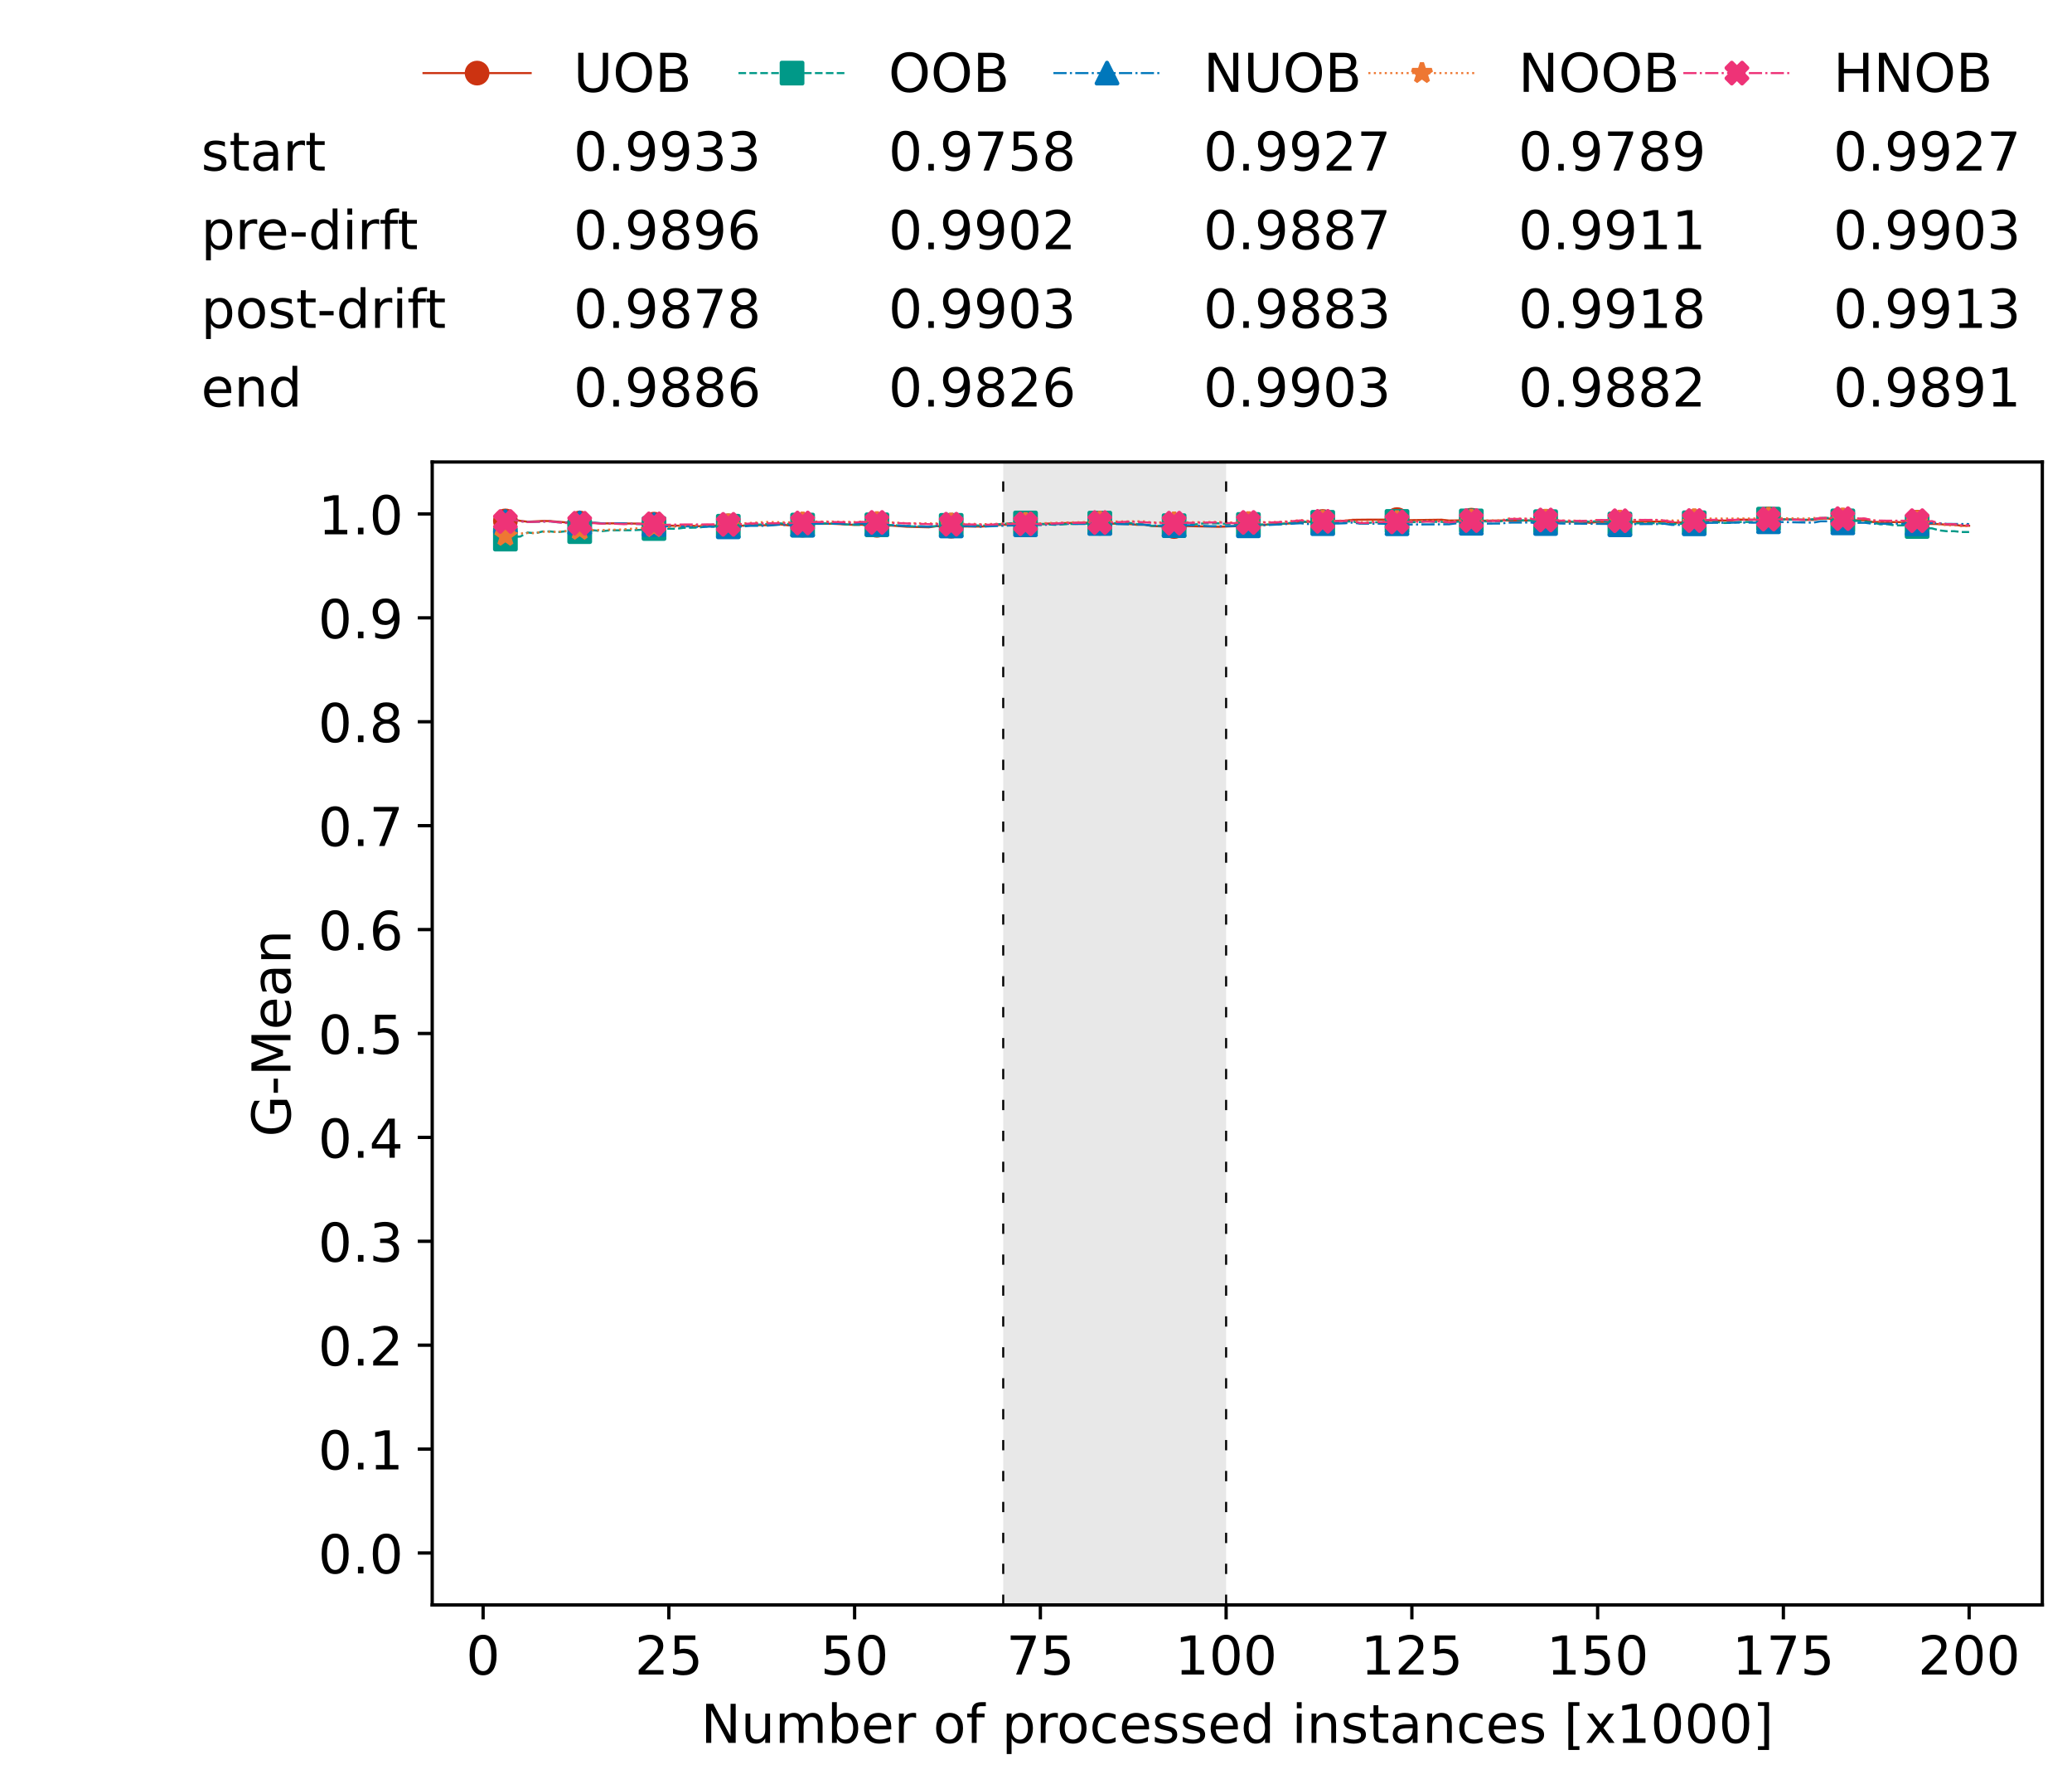 <?xml version="1.0" encoding="utf-8" standalone="no"?>
<!DOCTYPE svg PUBLIC "-//W3C//DTD SVG 1.1//EN"
  "http://www.w3.org/Graphics/SVG/1.1/DTD/svg11.dtd">
<!-- Created with matplotlib (https://matplotlib.org/) -->
<svg height="432.615pt" version="1.1" viewBox="0 0 502.65 432.615" width="502.65pt" xmlns="http://www.w3.org/2000/svg" xmlns:xlink="http://www.w3.org/1999/xlink">
 <defs>
  <style type="text/css">*{stroke-linecap:butt;stroke-linejoin:round;}</style>
 </defs>
 <g id="figure_1">
  <g id="patch_1">
   <path d="M 0 432.615 
L 502.65 432.615 
L 502.65 0 
L 0 0 
z
" style="fill:#ffffff;"/>
  </g>
  <g id="axes_1">
   <g id="patch_2">
    <path d="M 104.85 389.252 
L 495.45 389.252 
L 495.45 112.052 
L 104.85 112.052 
z
" style="fill:#ffffff;"/>
   </g>
   <g id="patch_3">
    <path clip-path="url(#p7ed59220a1)" d="M 297.446 389.252 
L 297.446 112.052 
L 243.372 112.052 
L 243.372 389.252 
z
" style="fill:#d3d3d3;opacity:0.5;"/>
   </g>
   <g id="matplotlib.axis_1">
    <g id="xtick_1">
     <g id="line2d_1">
      <defs>
       <path d="M 0 0 
L 0 3.5 
" id="mb9feded47c" style="stroke:#000000;stroke-width:0.8;"/>
      </defs>
      <g>
       <use style="stroke:#000000;stroke-width:0.8;" x="117.197" xlink:href="#mb9feded47c" y="389.252"/>
      </g>
     </g>
     <g id="text_1">
      <!-- 0 -->
      <g transform="translate(113.061 406.13)scale(0.13 -0.13)">
       <defs>
        <path d="M 31.781 66.406 
Q 24.172 66.406 20.328 58.906 
Q 16.5 51.422 16.5 36.375 
Q 16.5 21.391 20.328 13.891 
Q 24.172 6.391 31.781 6.391 
Q 39.453 6.391 43.281 13.891 
Q 47.125 21.391 47.125 36.375 
Q 47.125 51.422 43.281 58.906 
Q 39.453 66.406 31.781 66.406 
z
M 31.781 74.219 
Q 44.047 74.219 50.516 64.516 
Q 56.984 54.828 56.984 36.375 
Q 56.984 17.969 50.516 8.266 
Q 44.047 -1.422 31.781 -1.422 
Q 19.531 -1.422 13.062 8.266 
Q 6.594 17.969 6.594 36.375 
Q 6.594 54.828 13.062 64.516 
Q 19.531 74.219 31.781 74.219 
z
" id="DejaVuSans-48"/>
       </defs>
       <use xlink:href="#DejaVuSans-48"/>
      </g>
     </g>
    </g>
    <g id="xtick_2">
     <g id="line2d_2">
      <g>
       <use style="stroke:#000000;stroke-width:0.8;" x="162.259" xlink:href="#mb9feded47c" y="389.252"/>
      </g>
     </g>
     <g id="text_2">
      <!-- 25 -->
      <g transform="translate(153.988 406.13)scale(0.13 -0.13)">
       <defs>
        <path d="M 19.188 8.297 
L 53.609 8.297 
L 53.609 0 
L 7.328 0 
L 7.328 8.297 
Q 12.938 14.109 22.625 23.891 
Q 32.328 33.688 34.812 36.531 
Q 39.547 41.844 41.422 45.531 
Q 43.312 49.219 43.312 52.781 
Q 43.312 58.594 39.234 62.25 
Q 35.156 65.922 28.609 65.922 
Q 23.969 65.922 18.812 64.312 
Q 13.672 62.703 7.812 59.422 
L 7.812 69.391 
Q 13.766 71.781 18.938 73 
Q 24.125 74.219 28.422 74.219 
Q 39.75 74.219 46.484 68.547 
Q 53.219 62.891 53.219 53.422 
Q 53.219 48.922 51.531 44.891 
Q 49.859 40.875 45.406 35.406 
Q 44.188 33.984 37.641 27.219 
Q 31.109 20.453 19.188 8.297 
z
" id="DejaVuSans-50"/>
        <path d="M 10.797 72.906 
L 49.516 72.906 
L 49.516 64.594 
L 19.828 64.594 
L 19.828 46.734 
Q 21.969 47.469 24.109 47.828 
Q 26.266 48.188 28.422 48.188 
Q 40.625 48.188 47.75 41.5 
Q 54.891 34.812 54.891 23.391 
Q 54.891 11.625 47.562 5.094 
Q 40.234 -1.422 26.906 -1.422 
Q 22.312 -1.422 17.547 -0.641 
Q 12.797 0.141 7.719 1.703 
L 7.719 11.625 
Q 12.109 9.234 16.797 8.062 
Q 21.484 6.891 26.703 6.891 
Q 35.156 6.891 40.078 11.328 
Q 45.016 15.766 45.016 23.391 
Q 45.016 31 40.078 35.438 
Q 35.156 39.891 26.703 39.891 
Q 22.75 39.891 18.812 39.016 
Q 14.891 38.141 10.797 36.281 
z
" id="DejaVuSans-53"/>
       </defs>
       <use xlink:href="#DejaVuSans-50"/>
       <use x="63.623" xlink:href="#DejaVuSans-53"/>
      </g>
     </g>
    </g>
    <g id="xtick_3">
     <g id="line2d_3">
      <g>
       <use style="stroke:#000000;stroke-width:0.8;" x="207.322" xlink:href="#mb9feded47c" y="389.252"/>
      </g>
     </g>
     <g id="text_3">
      <!-- 50 -->
      <g transform="translate(199.05 406.13)scale(0.13 -0.13)">
       <use xlink:href="#DejaVuSans-53"/>
       <use x="63.623" xlink:href="#DejaVuSans-48"/>
      </g>
     </g>
    </g>
    <g id="xtick_4">
     <g id="line2d_4">
      <g>
       <use style="stroke:#000000;stroke-width:0.8;" x="252.384" xlink:href="#mb9feded47c" y="389.252"/>
      </g>
     </g>
     <g id="text_4">
      <!-- 75 -->
      <g transform="translate(244.113 406.13)scale(0.13 -0.13)">
       <defs>
        <path d="M 8.203 72.906 
L 55.078 72.906 
L 55.078 68.703 
L 28.609 0 
L 18.312 0 
L 43.219 64.594 
L 8.203 64.594 
z
" id="DejaVuSans-55"/>
       </defs>
       <use xlink:href="#DejaVuSans-55"/>
       <use x="63.623" xlink:href="#DejaVuSans-53"/>
      </g>
     </g>
    </g>
    <g id="xtick_5">
     <g id="line2d_5">
      <g>
       <use style="stroke:#000000;stroke-width:0.8;" x="297.446" xlink:href="#mb9feded47c" y="389.252"/>
      </g>
     </g>
     <g id="text_5">
      <!-- 100 -->
      <g transform="translate(285.039 406.13)scale(0.13 -0.13)">
       <defs>
        <path d="M 12.406 8.297 
L 28.516 8.297 
L 28.516 63.922 
L 10.984 60.406 
L 10.984 69.391 
L 28.422 72.906 
L 38.281 72.906 
L 38.281 8.297 
L 54.391 8.297 
L 54.391 0 
L 12.406 0 
z
" id="DejaVuSans-49"/>
       </defs>
       <use xlink:href="#DejaVuSans-49"/>
       <use x="63.623" xlink:href="#DejaVuSans-48"/>
       <use x="127.246" xlink:href="#DejaVuSans-48"/>
      </g>
     </g>
    </g>
    <g id="xtick_6">
     <g id="line2d_6">
      <g>
       <use style="stroke:#000000;stroke-width:0.8;" x="342.509" xlink:href="#mb9feded47c" y="389.252"/>
      </g>
     </g>
     <g id="text_6">
      <!-- 125 -->
      <g transform="translate(330.102 406.13)scale(0.13 -0.13)">
       <use xlink:href="#DejaVuSans-49"/>
       <use x="63.623" xlink:href="#DejaVuSans-50"/>
       <use x="127.246" xlink:href="#DejaVuSans-53"/>
      </g>
     </g>
    </g>
    <g id="xtick_7">
     <g id="line2d_7">
      <g>
       <use style="stroke:#000000;stroke-width:0.8;" x="387.571" xlink:href="#mb9feded47c" y="389.252"/>
      </g>
     </g>
     <g id="text_7">
      <!-- 150 -->
      <g transform="translate(375.164 406.13)scale(0.13 -0.13)">
       <use xlink:href="#DejaVuSans-49"/>
       <use x="63.623" xlink:href="#DejaVuSans-53"/>
       <use x="127.246" xlink:href="#DejaVuSans-48"/>
      </g>
     </g>
    </g>
    <g id="xtick_8">
     <g id="line2d_8">
      <g>
       <use style="stroke:#000000;stroke-width:0.8;" x="432.633" xlink:href="#mb9feded47c" y="389.252"/>
      </g>
     </g>
     <g id="text_8">
      <!-- 175 -->
      <g transform="translate(420.226 406.13)scale(0.13 -0.13)">
       <use xlink:href="#DejaVuSans-49"/>
       <use x="63.623" xlink:href="#DejaVuSans-55"/>
       <use x="127.246" xlink:href="#DejaVuSans-53"/>
      </g>
     </g>
    </g>
    <g id="xtick_9">
     <g id="line2d_9">
      <g>
       <use style="stroke:#000000;stroke-width:0.8;" x="477.695" xlink:href="#mb9feded47c" y="389.252"/>
      </g>
     </g>
     <g id="text_9">
      <!-- 200 -->
      <g transform="translate(465.289 406.13)scale(0.13 -0.13)">
       <use xlink:href="#DejaVuSans-50"/>
       <use x="63.623" xlink:href="#DejaVuSans-48"/>
       <use x="127.246" xlink:href="#DejaVuSans-48"/>
      </g>
     </g>
    </g>
    <g id="text_10">
     <!-- Number of processed instances [x1000] -->
     <g transform="translate(170.025 422.711)scale(0.13 -0.13)">
      <defs>
       <path d="M 9.812 72.906 
L 23.094 72.906 
L 55.422 11.922 
L 55.422 72.906 
L 64.984 72.906 
L 64.984 0 
L 51.703 0 
L 19.391 60.984 
L 19.391 0 
L 9.812 0 
z
" id="DejaVuSans-78"/>
       <path d="M 8.5 21.578 
L 8.5 54.688 
L 17.484 54.688 
L 17.484 21.922 
Q 17.484 14.156 20.5 10.266 
Q 23.531 6.391 29.594 6.391 
Q 36.859 6.391 41.078 11.031 
Q 45.312 15.672 45.312 23.688 
L 45.312 54.688 
L 54.297 54.688 
L 54.297 0 
L 45.312 0 
L 45.312 8.406 
Q 42.047 3.422 37.719 1 
Q 33.406 -1.422 27.688 -1.422 
Q 18.266 -1.422 13.375 4.438 
Q 8.5 10.297 8.5 21.578 
z
M 31.109 56 
z
" id="DejaVuSans-117"/>
       <path d="M 52 44.188 
Q 55.375 50.25 60.062 53.125 
Q 64.75 56 71.094 56 
Q 79.641 56 84.281 50.016 
Q 88.922 44.047 88.922 33.016 
L 88.922 0 
L 79.891 0 
L 79.891 32.719 
Q 79.891 40.578 77.094 44.375 
Q 74.312 48.188 68.609 48.188 
Q 61.625 48.188 57.562 43.547 
Q 53.516 38.922 53.516 30.906 
L 53.516 0 
L 44.484 0 
L 44.484 32.719 
Q 44.484 40.625 41.703 44.406 
Q 38.922 48.188 33.109 48.188 
Q 26.219 48.188 22.156 43.531 
Q 18.109 38.875 18.109 30.906 
L 18.109 0 
L 9.078 0 
L 9.078 54.688 
L 18.109 54.688 
L 18.109 46.188 
Q 21.188 51.219 25.484 53.609 
Q 29.781 56 35.688 56 
Q 41.656 56 45.828 52.969 
Q 50 49.953 52 44.188 
z
" id="DejaVuSans-109"/>
       <path d="M 48.688 27.297 
Q 48.688 37.203 44.609 42.844 
Q 40.531 48.484 33.406 48.484 
Q 26.266 48.484 22.188 42.844 
Q 18.109 37.203 18.109 27.297 
Q 18.109 17.391 22.188 11.75 
Q 26.266 6.109 33.406 6.109 
Q 40.531 6.109 44.609 11.75 
Q 48.688 17.391 48.688 27.297 
z
M 18.109 46.391 
Q 20.953 51.266 25.266 53.625 
Q 29.594 56 35.594 56 
Q 45.562 56 51.781 48.094 
Q 58.016 40.188 58.016 27.297 
Q 58.016 14.406 51.781 6.484 
Q 45.562 -1.422 35.594 -1.422 
Q 29.594 -1.422 25.266 0.953 
Q 20.953 3.328 18.109 8.203 
L 18.109 0 
L 9.078 0 
L 9.078 75.984 
L 18.109 75.984 
z
" id="DejaVuSans-98"/>
       <path d="M 56.203 29.594 
L 56.203 25.203 
L 14.891 25.203 
Q 15.484 15.922 20.484 11.062 
Q 25.484 6.203 34.422 6.203 
Q 39.594 6.203 44.453 7.469 
Q 49.312 8.734 54.109 11.281 
L 54.109 2.781 
Q 49.266 0.734 44.188 -0.344 
Q 39.109 -1.422 33.891 -1.422 
Q 20.797 -1.422 13.156 6.188 
Q 5.516 13.812 5.516 26.812 
Q 5.516 40.234 12.766 48.109 
Q 20.016 56 32.328 56 
Q 43.359 56 49.781 48.891 
Q 56.203 41.797 56.203 29.594 
z
M 47.219 32.234 
Q 47.125 39.594 43.094 43.984 
Q 39.062 48.391 32.422 48.391 
Q 24.906 48.391 20.391 44.141 
Q 15.875 39.891 15.188 32.172 
z
" id="DejaVuSans-101"/>
       <path d="M 41.109 46.297 
Q 39.594 47.172 37.812 47.578 
Q 36.031 48 33.891 48 
Q 26.266 48 22.188 43.047 
Q 18.109 38.094 18.109 28.812 
L 18.109 0 
L 9.078 0 
L 9.078 54.688 
L 18.109 54.688 
L 18.109 46.188 
Q 20.953 51.172 25.484 53.578 
Q 30.031 56 36.531 56 
Q 37.453 56 38.578 55.875 
Q 39.703 55.766 41.062 55.516 
z
" id="DejaVuSans-114"/>
       <path id="DejaVuSans-32"/>
       <path d="M 30.609 48.391 
Q 23.391 48.391 19.188 42.75 
Q 14.984 37.109 14.984 27.297 
Q 14.984 17.484 19.156 11.844 
Q 23.344 6.203 30.609 6.203 
Q 37.797 6.203 41.984 11.859 
Q 46.188 17.531 46.188 27.297 
Q 46.188 37.016 41.984 42.703 
Q 37.797 48.391 30.609 48.391 
z
M 30.609 56 
Q 42.328 56 49.016 48.375 
Q 55.719 40.766 55.719 27.297 
Q 55.719 13.875 49.016 6.219 
Q 42.328 -1.422 30.609 -1.422 
Q 18.844 -1.422 12.172 6.219 
Q 5.516 13.875 5.516 27.297 
Q 5.516 40.766 12.172 48.375 
Q 18.844 56 30.609 56 
z
" id="DejaVuSans-111"/>
       <path d="M 37.109 75.984 
L 37.109 68.5 
L 28.516 68.5 
Q 23.688 68.5 21.797 66.547 
Q 19.922 64.594 19.922 59.516 
L 19.922 54.688 
L 34.719 54.688 
L 34.719 47.703 
L 19.922 47.703 
L 19.922 0 
L 10.891 0 
L 10.891 47.703 
L 2.297 47.703 
L 2.297 54.688 
L 10.891 54.688 
L 10.891 58.5 
Q 10.891 67.625 15.141 71.797 
Q 19.391 75.984 28.609 75.984 
z
" id="DejaVuSans-102"/>
       <path d="M 18.109 8.203 
L 18.109 -20.797 
L 9.078 -20.797 
L 9.078 54.688 
L 18.109 54.688 
L 18.109 46.391 
Q 20.953 51.266 25.266 53.625 
Q 29.594 56 35.594 56 
Q 45.562 56 51.781 48.094 
Q 58.016 40.188 58.016 27.297 
Q 58.016 14.406 51.781 6.484 
Q 45.562 -1.422 35.594 -1.422 
Q 29.594 -1.422 25.266 0.953 
Q 20.953 3.328 18.109 8.203 
z
M 48.688 27.297 
Q 48.688 37.203 44.609 42.844 
Q 40.531 48.484 33.406 48.484 
Q 26.266 48.484 22.188 42.844 
Q 18.109 37.203 18.109 27.297 
Q 18.109 17.391 22.188 11.75 
Q 26.266 6.109 33.406 6.109 
Q 40.531 6.109 44.609 11.75 
Q 48.688 17.391 48.688 27.297 
z
" id="DejaVuSans-112"/>
       <path d="M 48.781 52.594 
L 48.781 44.188 
Q 44.969 46.297 41.141 47.344 
Q 37.312 48.391 33.406 48.391 
Q 24.656 48.391 19.812 42.844 
Q 14.984 37.312 14.984 27.297 
Q 14.984 17.281 19.812 11.734 
Q 24.656 6.203 33.406 6.203 
Q 37.312 6.203 41.141 7.25 
Q 44.969 8.297 48.781 10.406 
L 48.781 2.094 
Q 45.016 0.344 40.984 -0.531 
Q 36.969 -1.422 32.422 -1.422 
Q 20.062 -1.422 12.781 6.344 
Q 5.516 14.109 5.516 27.297 
Q 5.516 40.672 12.859 48.328 
Q 20.219 56 33.016 56 
Q 37.156 56 41.109 55.141 
Q 45.062 54.297 48.781 52.594 
z
" id="DejaVuSans-99"/>
       <path d="M 44.281 53.078 
L 44.281 44.578 
Q 40.484 46.531 36.375 47.5 
Q 32.281 48.484 27.875 48.484 
Q 21.188 48.484 17.844 46.438 
Q 14.5 44.391 14.5 40.281 
Q 14.5 37.156 16.891 35.375 
Q 19.281 33.594 26.516 31.984 
L 29.594 31.297 
Q 39.156 29.25 43.188 25.516 
Q 47.219 21.781 47.219 15.094 
Q 47.219 7.469 41.188 3.016 
Q 35.156 -1.422 24.609 -1.422 
Q 20.219 -1.422 15.453 -0.562 
Q 10.688 0.297 5.422 2 
L 5.422 11.281 
Q 10.406 8.688 15.234 7.391 
Q 20.062 6.109 24.812 6.109 
Q 31.156 6.109 34.562 8.281 
Q 37.984 10.453 37.984 14.406 
Q 37.984 18.062 35.516 20.016 
Q 33.062 21.969 24.703 23.781 
L 21.578 24.516 
Q 13.234 26.266 9.516 29.906 
Q 5.812 33.547 5.812 39.891 
Q 5.812 47.609 11.281 51.797 
Q 16.75 56 26.812 56 
Q 31.781 56 36.172 55.266 
Q 40.578 54.547 44.281 53.078 
z
" id="DejaVuSans-115"/>
       <path d="M 45.406 46.391 
L 45.406 75.984 
L 54.391 75.984 
L 54.391 0 
L 45.406 0 
L 45.406 8.203 
Q 42.578 3.328 38.25 0.953 
Q 33.938 -1.422 27.875 -1.422 
Q 17.969 -1.422 11.734 6.484 
Q 5.516 14.406 5.516 27.297 
Q 5.516 40.188 11.734 48.094 
Q 17.969 56 27.875 56 
Q 33.938 56 38.25 53.625 
Q 42.578 51.266 45.406 46.391 
z
M 14.797 27.297 
Q 14.797 17.391 18.875 11.75 
Q 22.953 6.109 30.078 6.109 
Q 37.203 6.109 41.297 11.75 
Q 45.406 17.391 45.406 27.297 
Q 45.406 37.203 41.297 42.844 
Q 37.203 48.484 30.078 48.484 
Q 22.953 48.484 18.875 42.844 
Q 14.797 37.203 14.797 27.297 
z
" id="DejaVuSans-100"/>
       <path d="M 9.422 54.688 
L 18.406 54.688 
L 18.406 0 
L 9.422 0 
z
M 9.422 75.984 
L 18.406 75.984 
L 18.406 64.594 
L 9.422 64.594 
z
" id="DejaVuSans-105"/>
       <path d="M 54.891 33.016 
L 54.891 0 
L 45.906 0 
L 45.906 32.719 
Q 45.906 40.484 42.875 44.328 
Q 39.844 48.188 33.797 48.188 
Q 26.516 48.188 22.312 43.547 
Q 18.109 38.922 18.109 30.906 
L 18.109 0 
L 9.078 0 
L 9.078 54.688 
L 18.109 54.688 
L 18.109 46.188 
Q 21.344 51.125 25.703 53.562 
Q 30.078 56 35.797 56 
Q 45.219 56 50.047 50.172 
Q 54.891 44.344 54.891 33.016 
z
" id="DejaVuSans-110"/>
       <path d="M 18.312 70.219 
L 18.312 54.688 
L 36.812 54.688 
L 36.812 47.703 
L 18.312 47.703 
L 18.312 18.016 
Q 18.312 11.328 20.141 9.422 
Q 21.969 7.516 27.594 7.516 
L 36.812 7.516 
L 36.812 0 
L 27.594 0 
Q 17.188 0 13.234 3.875 
Q 9.281 7.766 9.281 18.016 
L 9.281 47.703 
L 2.688 47.703 
L 2.688 54.688 
L 9.281 54.688 
L 9.281 70.219 
z
" id="DejaVuSans-116"/>
       <path d="M 34.281 27.484 
Q 23.391 27.484 19.188 25 
Q 14.984 22.516 14.984 16.5 
Q 14.984 11.719 18.141 8.906 
Q 21.297 6.109 26.703 6.109 
Q 34.188 6.109 38.703 11.406 
Q 43.219 16.703 43.219 25.484 
L 43.219 27.484 
z
M 52.203 31.203 
L 52.203 0 
L 43.219 0 
L 43.219 8.297 
Q 40.141 3.328 35.547 0.953 
Q 30.953 -1.422 24.312 -1.422 
Q 15.922 -1.422 10.953 3.297 
Q 6 8.016 6 15.922 
Q 6 25.141 12.172 29.828 
Q 18.359 34.516 30.609 34.516 
L 43.219 34.516 
L 43.219 35.406 
Q 43.219 41.609 39.141 45 
Q 35.062 48.391 27.688 48.391 
Q 23 48.391 18.547 47.266 
Q 14.109 46.141 10.016 43.891 
L 10.016 52.203 
Q 14.938 54.109 19.578 55.047 
Q 24.219 56 28.609 56 
Q 40.484 56 46.344 49.844 
Q 52.203 43.703 52.203 31.203 
z
" id="DejaVuSans-97"/>
       <path d="M 8.594 75.984 
L 29.297 75.984 
L 29.297 69 
L 17.578 69 
L 17.578 -6.203 
L 29.297 -6.203 
L 29.297 -13.188 
L 8.594 -13.188 
z
" id="DejaVuSans-91"/>
       <path d="M 54.891 54.688 
L 35.109 28.078 
L 55.906 0 
L 45.312 0 
L 29.391 21.484 
L 13.484 0 
L 2.875 0 
L 24.125 28.609 
L 4.688 54.688 
L 15.281 54.688 
L 29.781 35.203 
L 44.281 54.688 
z
" id="DejaVuSans-120"/>
       <path d="M 30.422 75.984 
L 30.422 -13.188 
L 9.719 -13.188 
L 9.719 -6.203 
L 21.391 -6.203 
L 21.391 69 
L 9.719 69 
L 9.719 75.984 
z
" id="DejaVuSans-93"/>
      </defs>
      <use xlink:href="#DejaVuSans-78"/>
      <use x="74.805" xlink:href="#DejaVuSans-117"/>
      <use x="138.184" xlink:href="#DejaVuSans-109"/>
      <use x="235.596" xlink:href="#DejaVuSans-98"/>
      <use x="299.072" xlink:href="#DejaVuSans-101"/>
      <use x="360.596" xlink:href="#DejaVuSans-114"/>
      <use x="401.709" xlink:href="#DejaVuSans-32"/>
      <use x="433.496" xlink:href="#DejaVuSans-111"/>
      <use x="494.678" xlink:href="#DejaVuSans-102"/>
      <use x="529.883" xlink:href="#DejaVuSans-32"/>
      <use x="561.67" xlink:href="#DejaVuSans-112"/>
      <use x="625.146" xlink:href="#DejaVuSans-114"/>
      <use x="664.01" xlink:href="#DejaVuSans-111"/>
      <use x="725.191" xlink:href="#DejaVuSans-99"/>
      <use x="780.172" xlink:href="#DejaVuSans-101"/>
      <use x="841.695" xlink:href="#DejaVuSans-115"/>
      <use x="893.795" xlink:href="#DejaVuSans-115"/>
      <use x="945.895" xlink:href="#DejaVuSans-101"/>
      <use x="1007.418" xlink:href="#DejaVuSans-100"/>
      <use x="1070.895" xlink:href="#DejaVuSans-32"/>
      <use x="1102.682" xlink:href="#DejaVuSans-105"/>
      <use x="1130.465" xlink:href="#DejaVuSans-110"/>
      <use x="1193.844" xlink:href="#DejaVuSans-115"/>
      <use x="1245.943" xlink:href="#DejaVuSans-116"/>
      <use x="1285.152" xlink:href="#DejaVuSans-97"/>
      <use x="1346.432" xlink:href="#DejaVuSans-110"/>
      <use x="1409.811" xlink:href="#DejaVuSans-99"/>
      <use x="1464.791" xlink:href="#DejaVuSans-101"/>
      <use x="1526.314" xlink:href="#DejaVuSans-115"/>
      <use x="1578.414" xlink:href="#DejaVuSans-32"/>
      <use x="1610.201" xlink:href="#DejaVuSans-91"/>
      <use x="1649.215" xlink:href="#DejaVuSans-120"/>
      <use x="1708.395" xlink:href="#DejaVuSans-49"/>
      <use x="1772.018" xlink:href="#DejaVuSans-48"/>
      <use x="1835.641" xlink:href="#DejaVuSans-48"/>
      <use x="1899.264" xlink:href="#DejaVuSans-48"/>
      <use x="1962.887" xlink:href="#DejaVuSans-93"/>
     </g>
    </g>
   </g>
   <g id="matplotlib.axis_2">
    <g id="ytick_1">
     <g id="line2d_10">
      <defs>
       <path d="M 0 0 
L -3.5 0 
" id="md32bd7f442" style="stroke:#000000;stroke-width:0.8;"/>
      </defs>
      <g>
       <use style="stroke:#000000;stroke-width:0.8;" x="104.85" xlink:href="#md32bd7f442" y="376.652"/>
      </g>
     </g>
     <g id="text_11">
      <!-- 0.0 -->
      <g transform="translate(77.176 381.591)scale(0.13 -0.13)">
       <defs>
        <path d="M 10.688 12.406 
L 21 12.406 
L 21 0 
L 10.688 0 
z
" id="DejaVuSans-46"/>
       </defs>
       <use xlink:href="#DejaVuSans-48"/>
       <use x="63.623" xlink:href="#DejaVuSans-46"/>
       <use x="95.41" xlink:href="#DejaVuSans-48"/>
      </g>
     </g>
    </g>
    <g id="ytick_2">
     <g id="line2d_11">
      <g>
       <use style="stroke:#000000;stroke-width:0.8;" x="104.85" xlink:href="#md32bd7f442" y="351.452"/>
      </g>
     </g>
     <g id="text_12">
      <!-- 0.1 -->
      <g transform="translate(77.176 356.391)scale(0.13 -0.13)">
       <use xlink:href="#DejaVuSans-48"/>
       <use x="63.623" xlink:href="#DejaVuSans-46"/>
       <use x="95.41" xlink:href="#DejaVuSans-49"/>
      </g>
     </g>
    </g>
    <g id="ytick_3">
     <g id="line2d_12">
      <g>
       <use style="stroke:#000000;stroke-width:0.8;" x="104.85" xlink:href="#md32bd7f442" y="326.252"/>
      </g>
     </g>
     <g id="text_13">
      <!-- 0.2 -->
      <g transform="translate(77.176 331.191)scale(0.13 -0.13)">
       <use xlink:href="#DejaVuSans-48"/>
       <use x="63.623" xlink:href="#DejaVuSans-46"/>
       <use x="95.41" xlink:href="#DejaVuSans-50"/>
      </g>
     </g>
    </g>
    <g id="ytick_4">
     <g id="line2d_13">
      <g>
       <use style="stroke:#000000;stroke-width:0.8;" x="104.85" xlink:href="#md32bd7f442" y="301.052"/>
      </g>
     </g>
     <g id="text_14">
      <!-- 0.3 -->
      <g transform="translate(77.176 305.991)scale(0.13 -0.13)">
       <defs>
        <path d="M 40.578 39.312 
Q 47.656 37.797 51.625 33 
Q 55.609 28.219 55.609 21.188 
Q 55.609 10.406 48.188 4.484 
Q 40.766 -1.422 27.094 -1.422 
Q 22.516 -1.422 17.656 -0.516 
Q 12.797 0.391 7.625 2.203 
L 7.625 11.719 
Q 11.719 9.328 16.594 8.109 
Q 21.484 6.891 26.812 6.891 
Q 36.078 6.891 40.938 10.547 
Q 45.797 14.203 45.797 21.188 
Q 45.797 27.641 41.281 31.266 
Q 36.766 34.906 28.719 34.906 
L 20.219 34.906 
L 20.219 43.016 
L 29.109 43.016 
Q 36.375 43.016 40.234 45.922 
Q 44.094 48.828 44.094 54.297 
Q 44.094 59.906 40.109 62.906 
Q 36.141 65.922 28.719 65.922 
Q 24.656 65.922 20.016 65.031 
Q 15.375 64.156 9.812 62.312 
L 9.812 71.094 
Q 15.438 72.656 20.344 73.438 
Q 25.25 74.219 29.594 74.219 
Q 40.828 74.219 47.359 69.109 
Q 53.906 64.016 53.906 55.328 
Q 53.906 49.266 50.438 45.094 
Q 46.969 40.922 40.578 39.312 
z
" id="DejaVuSans-51"/>
       </defs>
       <use xlink:href="#DejaVuSans-48"/>
       <use x="63.623" xlink:href="#DejaVuSans-46"/>
       <use x="95.41" xlink:href="#DejaVuSans-51"/>
      </g>
     </g>
    </g>
    <g id="ytick_5">
     <g id="line2d_14">
      <g>
       <use style="stroke:#000000;stroke-width:0.8;" x="104.85" xlink:href="#md32bd7f442" y="275.852"/>
      </g>
     </g>
     <g id="text_15">
      <!-- 0.4 -->
      <g transform="translate(77.176 280.791)scale(0.13 -0.13)">
       <defs>
        <path d="M 37.797 64.312 
L 12.891 25.391 
L 37.797 25.391 
z
M 35.203 72.906 
L 47.609 72.906 
L 47.609 25.391 
L 58.016 25.391 
L 58.016 17.188 
L 47.609 17.188 
L 47.609 0 
L 37.797 0 
L 37.797 17.188 
L 4.891 17.188 
L 4.891 26.703 
z
" id="DejaVuSans-52"/>
       </defs>
       <use xlink:href="#DejaVuSans-48"/>
       <use x="63.623" xlink:href="#DejaVuSans-46"/>
       <use x="95.41" xlink:href="#DejaVuSans-52"/>
      </g>
     </g>
    </g>
    <g id="ytick_6">
     <g id="line2d_15">
      <g>
       <use style="stroke:#000000;stroke-width:0.8;" x="104.85" xlink:href="#md32bd7f442" y="250.652"/>
      </g>
     </g>
     <g id="text_16">
      <!-- 0.5 -->
      <g transform="translate(77.176 255.591)scale(0.13 -0.13)">
       <use xlink:href="#DejaVuSans-48"/>
       <use x="63.623" xlink:href="#DejaVuSans-46"/>
       <use x="95.41" xlink:href="#DejaVuSans-53"/>
      </g>
     </g>
    </g>
    <g id="ytick_7">
     <g id="line2d_16">
      <g>
       <use style="stroke:#000000;stroke-width:0.8;" x="104.85" xlink:href="#md32bd7f442" y="225.452"/>
      </g>
     </g>
     <g id="text_17">
      <!-- 0.6 -->
      <g transform="translate(77.176 230.391)scale(0.13 -0.13)">
       <defs>
        <path d="M 33.016 40.375 
Q 26.375 40.375 22.484 35.828 
Q 18.609 31.297 18.609 23.391 
Q 18.609 15.531 22.484 10.953 
Q 26.375 6.391 33.016 6.391 
Q 39.656 6.391 43.531 10.953 
Q 47.406 15.531 47.406 23.391 
Q 47.406 31.297 43.531 35.828 
Q 39.656 40.375 33.016 40.375 
z
M 52.594 71.297 
L 52.594 62.312 
Q 48.875 64.062 45.094 64.984 
Q 41.312 65.922 37.594 65.922 
Q 27.828 65.922 22.672 59.328 
Q 17.531 52.734 16.797 39.406 
Q 19.672 43.656 24.016 45.922 
Q 28.375 48.188 33.594 48.188 
Q 44.578 48.188 50.953 41.516 
Q 57.328 34.859 57.328 23.391 
Q 57.328 12.156 50.688 5.359 
Q 44.047 -1.422 33.016 -1.422 
Q 20.359 -1.422 13.672 8.266 
Q 6.984 17.969 6.984 36.375 
Q 6.984 53.656 15.188 63.938 
Q 23.391 74.219 37.203 74.219 
Q 40.922 74.219 44.703 73.484 
Q 48.484 72.75 52.594 71.297 
z
" id="DejaVuSans-54"/>
       </defs>
       <use xlink:href="#DejaVuSans-48"/>
       <use x="63.623" xlink:href="#DejaVuSans-46"/>
       <use x="95.41" xlink:href="#DejaVuSans-54"/>
      </g>
     </g>
    </g>
    <g id="ytick_8">
     <g id="line2d_17">
      <g>
       <use style="stroke:#000000;stroke-width:0.8;" x="104.85" xlink:href="#md32bd7f442" y="200.252"/>
      </g>
     </g>
     <g id="text_18">
      <!-- 0.7 -->
      <g transform="translate(77.176 205.191)scale(0.13 -0.13)">
       <use xlink:href="#DejaVuSans-48"/>
       <use x="63.623" xlink:href="#DejaVuSans-46"/>
       <use x="95.41" xlink:href="#DejaVuSans-55"/>
      </g>
     </g>
    </g>
    <g id="ytick_9">
     <g id="line2d_18">
      <g>
       <use style="stroke:#000000;stroke-width:0.8;" x="104.85" xlink:href="#md32bd7f442" y="175.052"/>
      </g>
     </g>
     <g id="text_19">
      <!-- 0.8 -->
      <g transform="translate(77.176 179.991)scale(0.13 -0.13)">
       <defs>
        <path d="M 31.781 34.625 
Q 24.75 34.625 20.719 30.859 
Q 16.703 27.094 16.703 20.516 
Q 16.703 13.922 20.719 10.156 
Q 24.75 6.391 31.781 6.391 
Q 38.812 6.391 42.859 10.172 
Q 46.922 13.969 46.922 20.516 
Q 46.922 27.094 42.891 30.859 
Q 38.875 34.625 31.781 34.625 
z
M 21.922 38.812 
Q 15.578 40.375 12.031 44.719 
Q 8.5 49.078 8.5 55.328 
Q 8.5 64.062 14.719 69.141 
Q 20.953 74.219 31.781 74.219 
Q 42.672 74.219 48.875 69.141 
Q 55.078 64.062 55.078 55.328 
Q 55.078 49.078 51.531 44.719 
Q 48 40.375 41.703 38.812 
Q 48.828 37.156 52.797 32.312 
Q 56.781 27.484 56.781 20.516 
Q 56.781 9.906 50.312 4.234 
Q 43.844 -1.422 31.781 -1.422 
Q 19.734 -1.422 13.25 4.234 
Q 6.781 9.906 6.781 20.516 
Q 6.781 27.484 10.781 32.312 
Q 14.797 37.156 21.922 38.812 
z
M 18.312 54.391 
Q 18.312 48.734 21.844 45.562 
Q 25.391 42.391 31.781 42.391 
Q 38.141 42.391 41.719 45.562 
Q 45.312 48.734 45.312 54.391 
Q 45.312 60.062 41.719 63.234 
Q 38.141 66.406 31.781 66.406 
Q 25.391 66.406 21.844 63.234 
Q 18.312 60.062 18.312 54.391 
z
" id="DejaVuSans-56"/>
       </defs>
       <use xlink:href="#DejaVuSans-48"/>
       <use x="63.623" xlink:href="#DejaVuSans-46"/>
       <use x="95.41" xlink:href="#DejaVuSans-56"/>
      </g>
     </g>
    </g>
    <g id="ytick_10">
     <g id="line2d_19">
      <g>
       <use style="stroke:#000000;stroke-width:0.8;" x="104.85" xlink:href="#md32bd7f442" y="149.852"/>
      </g>
     </g>
     <g id="text_20">
      <!-- 0.9 -->
      <g transform="translate(77.176 154.791)scale(0.13 -0.13)">
       <defs>
        <path d="M 10.984 1.516 
L 10.984 10.5 
Q 14.703 8.734 18.5 7.812 
Q 22.312 6.891 25.984 6.891 
Q 35.75 6.891 40.891 13.453 
Q 46.047 20.016 46.781 33.406 
Q 43.953 29.203 39.594 26.953 
Q 35.25 24.703 29.984 24.703 
Q 19.047 24.703 12.672 31.312 
Q 6.297 37.938 6.297 49.422 
Q 6.297 60.641 12.938 67.422 
Q 19.578 74.219 30.609 74.219 
Q 43.266 74.219 49.922 64.516 
Q 56.594 54.828 56.594 36.375 
Q 56.594 19.141 48.406 8.859 
Q 40.234 -1.422 26.422 -1.422 
Q 22.703 -1.422 18.891 -0.688 
Q 15.094 0.047 10.984 1.516 
z
M 30.609 32.422 
Q 37.25 32.422 41.125 36.953 
Q 45.016 41.5 45.016 49.422 
Q 45.016 57.281 41.125 61.844 
Q 37.25 66.406 30.609 66.406 
Q 23.969 66.406 20.094 61.844 
Q 16.219 57.281 16.219 49.422 
Q 16.219 41.5 20.094 36.953 
Q 23.969 32.422 30.609 32.422 
z
" id="DejaVuSans-57"/>
       </defs>
       <use xlink:href="#DejaVuSans-48"/>
       <use x="63.623" xlink:href="#DejaVuSans-46"/>
       <use x="95.41" xlink:href="#DejaVuSans-57"/>
      </g>
     </g>
    </g>
    <g id="ytick_11">
     <g id="line2d_20">
      <g>
       <use style="stroke:#000000;stroke-width:0.8;" x="104.85" xlink:href="#md32bd7f442" y="124.652"/>
      </g>
     </g>
     <g id="text_21">
      <!-- 1.0 -->
      <g transform="translate(77.176 129.591)scale(0.13 -0.13)">
       <use xlink:href="#DejaVuSans-49"/>
       <use x="63.623" xlink:href="#DejaVuSans-46"/>
       <use x="95.41" xlink:href="#DejaVuSans-48"/>
      </g>
     </g>
    </g>
    <g id="text_22">
     <!-- G-Mean -->
     <g transform="translate(70.472 275.744)rotate(-90)scale(0.13 -0.13)">
      <defs>
       <path d="M 59.516 10.406 
L 59.516 29.984 
L 43.406 29.984 
L 43.406 38.094 
L 69.281 38.094 
L 69.281 6.781 
Q 63.578 2.734 56.688 0.656 
Q 49.812 -1.422 42 -1.422 
Q 24.906 -1.422 15.25 8.562 
Q 5.609 18.562 5.609 36.375 
Q 5.609 54.25 15.25 64.234 
Q 24.906 74.219 42 74.219 
Q 49.125 74.219 55.547 72.453 
Q 61.969 70.703 67.391 67.281 
L 67.391 56.781 
Q 61.922 61.422 55.766 63.766 
Q 49.609 66.109 42.828 66.109 
Q 29.438 66.109 22.719 58.641 
Q 16.016 51.172 16.016 36.375 
Q 16.016 21.625 22.719 14.156 
Q 29.438 6.688 42.828 6.688 
Q 48.047 6.688 52.141 7.594 
Q 56.25 8.5 59.516 10.406 
z
" id="DejaVuSans-71"/>
       <path d="M 4.891 31.391 
L 31.203 31.391 
L 31.203 23.391 
L 4.891 23.391 
z
" id="DejaVuSans-45"/>
       <path d="M 9.812 72.906 
L 24.516 72.906 
L 43.109 23.297 
L 61.812 72.906 
L 76.516 72.906 
L 76.516 0 
L 66.891 0 
L 66.891 64.016 
L 48.094 14.016 
L 38.188 14.016 
L 19.391 64.016 
L 19.391 0 
L 9.812 0 
z
" id="DejaVuSans-77"/>
      </defs>
      <use xlink:href="#DejaVuSans-71"/>
      <use x="77.49" xlink:href="#DejaVuSans-45"/>
      <use x="113.574" xlink:href="#DejaVuSans-77"/>
      <use x="199.854" xlink:href="#DejaVuSans-101"/>
      <use x="261.377" xlink:href="#DejaVuSans-97"/>
      <use x="322.656" xlink:href="#DejaVuSans-110"/>
     </g>
    </g>
   </g>
   <g id="line2d_21"/>
   <g id="line2d_22"/>
   <g id="line2d_23"/>
   <g id="line2d_24"/>
   <g id="line2d_25"/>
   <g id="line2d_26">
    <path clip-path="url(#p7ed59220a1)" d="M 122.605 126.341 
L 124.407 125.979 
L 126.21 126.324 
L 128.012 126.536 
L 131.617 126.352 
L 133.419 126.369 
L 137.024 126.678 
L 140.629 126.851 
L 144.234 126.822 
L 146.037 126.944 
L 149.642 126.925 
L 156.852 127.031 
L 158.654 127.126 
L 160.457 127.491 
L 167.667 127.502 
L 169.469 127.629 
L 174.877 127.404 
L 176.679 127.532 
L 180.284 127.496 
L 182.087 127.351 
L 185.692 127.387 
L 189.297 127.19 
L 191.099 127.391 
L 194.704 127.366 
L 196.507 127.044 
L 201.914 127.022 
L 207.322 127.302 
L 209.124 127.26 
L 210.927 127.509 
L 212.729 127.407 
L 214.532 127.508 
L 216.334 127.476 
L 219.939 127.751 
L 225.347 127.889 
L 227.149 127.624 
L 234.359 127.696 
L 237.964 127.712 
L 239.767 127.609 
L 241.569 127.379 
L 248.779 126.976 
L 252.384 127.137 
L 254.186 126.989 
L 257.791 126.891 
L 263.199 126.756 
L 265.001 126.902 
L 274.014 127.083 
L 275.816 127.274 
L 277.619 127.259 
L 279.421 127.567 
L 283.026 127.722 
L 284.829 127.702 
L 286.631 127.562 
L 295.644 127.766 
L 301.051 127.577 
L 313.669 126.911 
L 315.471 126.62 
L 326.286 126.293 
L 328.089 126.076 
L 331.694 126.037 
L 338.904 126.024 
L 340.706 126.178 
L 349.719 126.049 
L 351.521 126.247 
L 356.928 126.161 
L 358.731 126.3 
L 364.138 126.235 
L 371.348 126.248 
L 373.151 126.542 
L 374.953 126.51 
L 376.756 126.364 
L 378.558 126.521 
L 383.966 126.567 
L 385.768 126.81 
L 387.571 126.574 
L 391.176 126.586 
L 392.978 126.775 
L 394.781 126.578 
L 403.793 126.487 
L 405.596 126.762 
L 407.398 126.769 
L 409.201 126.481 
L 412.806 126.415 
L 414.608 126.244 
L 420.016 126.251 
L 421.818 126.02 
L 425.423 126.065 
L 427.226 126.04 
L 429.028 125.851 
L 438.041 126.08 
L 439.843 126.093 
L 441.646 125.791 
L 443.448 125.764 
L 447.053 126.175 
L 452.461 126.168 
L 454.263 126.591 
L 457.868 126.618 
L 465.078 126.644 
L 466.881 127.045 
L 470.485 127.107 
L 472.288 127.278 
L 474.09 127.284 
L 475.893 127.501 
L 477.695 127.521 
L 477.695 127.521 
" style="fill:none;stroke:#cc3311;stroke-linecap:square;stroke-width:0.5;"/>
    <defs>
     <path d="M 0 2.5 
C 0.663 2.5 1.299 2.237 1.768 1.768 
C 2.237 1.299 2.5 0.663 2.5 0 
C 2.5 -0.663 2.237 -1.299 1.768 -1.768 
C 1.299 -2.237 0.663 -2.5 0 -2.5 
C -0.663 -2.5 -1.299 -2.237 -1.768 -1.768 
C -2.237 -1.299 -2.5 -0.663 -2.5 0 
C -2.5 0.663 -2.237 1.299 -1.768 1.768 
C -1.299 2.237 -0.663 2.5 0 2.5 
z
" id="m14a8a5198a" style="stroke:#cc3311;"/>
    </defs>
    <g clip-path="url(#p7ed59220a1)">
     <use style="fill:#cc3311;stroke:#cc3311;" x="122.605" xlink:href="#m14a8a5198a" y="126.341"/>
     <use style="fill:#cc3311;stroke:#cc3311;" x="140.629" xlink:href="#m14a8a5198a" y="126.851"/>
     <use style="fill:#cc3311;stroke:#cc3311;" x="158.654" xlink:href="#m14a8a5198a" y="127.126"/>
     <use style="fill:#cc3311;stroke:#cc3311;" x="176.679" xlink:href="#m14a8a5198a" y="127.532"/>
     <use style="fill:#cc3311;stroke:#cc3311;" x="194.704" xlink:href="#m14a8a5198a" y="127.366"/>
     <use style="fill:#cc3311;stroke:#cc3311;" x="212.729" xlink:href="#m14a8a5198a" y="127.407"/>
     <use style="fill:#cc3311;stroke:#cc3311;" x="230.754" xlink:href="#m14a8a5198a" y="127.617"/>
     <use style="fill:#cc3311;stroke:#cc3311;" x="248.779" xlink:href="#m14a8a5198a" y="126.976"/>
     <use style="fill:#cc3311;stroke:#cc3311;" x="266.804" xlink:href="#m14a8a5198a" y="126.928"/>
     <use style="fill:#cc3311;stroke:#cc3311;" x="284.829" xlink:href="#m14a8a5198a" y="127.702"/>
     <use style="fill:#cc3311;stroke:#cc3311;" x="302.854" xlink:href="#m14a8a5198a" y="127.492"/>
     <use style="fill:#cc3311;stroke:#cc3311;" x="320.879" xlink:href="#m14a8a5198a" y="126.475"/>
     <use style="fill:#cc3311;stroke:#cc3311;" x="338.904" xlink:href="#m14a8a5198a" y="126.024"/>
     <use style="fill:#cc3311;stroke:#cc3311;" x="356.928" xlink:href="#m14a8a5198a" y="126.161"/>
     <use style="fill:#cc3311;stroke:#cc3311;" x="374.953" xlink:href="#m14a8a5198a" y="126.51"/>
     <use style="fill:#cc3311;stroke:#cc3311;" x="392.978" xlink:href="#m14a8a5198a" y="126.775"/>
     <use style="fill:#cc3311;stroke:#cc3311;" x="411.003" xlink:href="#m14a8a5198a" y="126.461"/>
     <use style="fill:#cc3311;stroke:#cc3311;" x="429.028" xlink:href="#m14a8a5198a" y="125.851"/>
     <use style="fill:#cc3311;stroke:#cc3311;" x="447.053" xlink:href="#m14a8a5198a" y="126.175"/>
     <use style="fill:#cc3311;stroke:#cc3311;" x="465.078" xlink:href="#m14a8a5198a" y="126.644"/>
    </g>
   </g>
   <g id="line2d_27"/>
   <g id="line2d_28"/>
   <g id="line2d_29"/>
   <g id="line2d_30"/>
   <g id="line2d_31">
    <path clip-path="url(#p7ed59220a1)" d="M 122.605 130.745 
L 124.407 130.213 
L 126.21 130.135 
L 128.012 129.15 
L 129.815 129.343 
L 131.617 128.904 
L 133.419 128.879 
L 135.222 129.079 
L 137.024 128.871 
L 140.629 128.93 
L 144.234 128.633 
L 146.037 128.836 
L 147.839 128.632 
L 153.247 128.598 
L 156.852 128.44 
L 158.654 128.178 
L 160.457 128.383 
L 162.259 128.217 
L 164.062 128.253 
L 165.864 128.014 
L 169.469 127.954 
L 171.272 127.719 
L 173.074 127.741 
L 174.877 127.539 
L 176.679 127.632 
L 180.284 127.515 
L 182.087 127.188 
L 183.889 127.245 
L 189.297 126.941 
L 194.704 127.347 
L 196.507 126.987 
L 200.112 126.94 
L 203.717 127.014 
L 205.519 127.216 
L 209.124 127.303 
L 210.927 127.432 
L 212.729 127.285 
L 216.334 127.345 
L 221.742 127.682 
L 223.544 127.642 
L 225.347 127.721 
L 228.952 127.509 
L 232.557 127.363 
L 234.359 127.469 
L 236.162 127.403 
L 237.964 127.489 
L 239.767 127.429 
L 241.569 127.157 
L 243.372 127.114 
L 245.174 126.906 
L 250.581 126.949 
L 255.989 127.283 
L 259.594 127.077 
L 274.014 126.829 
L 275.816 127.127 
L 277.619 127.164 
L 279.421 127.537 
L 283.026 127.558 
L 284.829 127.492 
L 286.631 127.3 
L 290.236 127.161 
L 292.039 126.934 
L 295.644 126.925 
L 297.446 127.093 
L 304.656 127.185 
L 310.064 127.229 
L 311.866 126.914 
L 313.669 126.776 
L 315.471 126.428 
L 317.274 126.624 
L 322.681 126.711 
L 328.089 126.433 
L 329.891 126.894 
L 331.694 126.861 
L 333.496 126.677 
L 337.101 126.651 
L 338.904 126.459 
L 340.706 126.639 
L 344.311 126.639 
L 346.114 126.397 
L 347.916 126.57 
L 349.719 126.563 
L 351.521 126.742 
L 355.126 126.365 
L 356.928 126.339 
L 358.731 126.464 
L 364.138 126.431 
L 365.941 125.997 
L 367.743 126.043 
L 369.546 126.221 
L 371.348 126.235 
L 373.151 126.536 
L 374.953 126.524 
L 376.756 126.351 
L 378.558 126.488 
L 382.163 126.514 
L 383.966 126.342 
L 385.768 126.574 
L 387.571 126.362 
L 389.373 126.388 
L 391.176 126.908 
L 392.978 127.083 
L 394.781 126.913 
L 401.991 126.9 
L 405.596 127.116 
L 407.398 127.096 
L 409.201 126.801 
L 412.806 126.755 
L 414.608 126.597 
L 416.411 126.597 
L 418.213 126.834 
L 420.016 126.814 
L 421.818 126.589 
L 425.423 126.602 
L 427.226 126.07 
L 429.028 125.908 
L 438.041 126.084 
L 439.843 125.926 
L 441.646 125.624 
L 443.448 125.611 
L 447.053 126.332 
L 450.658 126.339 
L 454.263 126.692 
L 456.066 127.149 
L 457.868 127.143 
L 459.671 127.421 
L 463.276 127.421 
L 465.078 127.69 
L 466.881 128.092 
L 468.683 128.143 
L 470.485 128.634 
L 472.288 128.839 
L 474.09 128.832 
L 475.893 129.03 
L 477.695 129.03 
L 477.695 129.03 
" style="fill:none;stroke:#009988;stroke-dasharray:1.85,0.8;stroke-dashoffset:0;stroke-width:0.5;"/>
    <defs>
     <path d="M -2.5 2.5 
L 2.5 2.5 
L 2.5 -2.5 
L -2.5 -2.5 
z
" id="m1f3bd04b2a" style="stroke:#009988;stroke-linejoin:miter;"/>
    </defs>
    <g clip-path="url(#p7ed59220a1)">
     <use style="fill:#009988;stroke:#009988;stroke-linejoin:miter;" x="122.605" xlink:href="#m1f3bd04b2a" y="130.745"/>
     <use style="fill:#009988;stroke:#009988;stroke-linejoin:miter;" x="140.629" xlink:href="#m1f3bd04b2a" y="128.93"/>
     <use style="fill:#009988;stroke:#009988;stroke-linejoin:miter;" x="158.654" xlink:href="#m1f3bd04b2a" y="128.178"/>
     <use style="fill:#009988;stroke:#009988;stroke-linejoin:miter;" x="176.679" xlink:href="#m1f3bd04b2a" y="127.632"/>
     <use style="fill:#009988;stroke:#009988;stroke-linejoin:miter;" x="194.704" xlink:href="#m1f3bd04b2a" y="127.347"/>
     <use style="fill:#009988;stroke:#009988;stroke-linejoin:miter;" x="212.729" xlink:href="#m1f3bd04b2a" y="127.285"/>
     <use style="fill:#009988;stroke:#009988;stroke-linejoin:miter;" x="230.754" xlink:href="#m1f3bd04b2a" y="127.418"/>
     <use style="fill:#009988;stroke:#009988;stroke-linejoin:miter;" x="248.779" xlink:href="#m1f3bd04b2a" y="126.845"/>
     <use style="fill:#009988;stroke:#009988;stroke-linejoin:miter;" x="266.804" xlink:href="#m1f3bd04b2a" y="126.862"/>
     <use style="fill:#009988;stroke:#009988;stroke-linejoin:miter;" x="284.829" xlink:href="#m1f3bd04b2a" y="127.492"/>
     <use style="fill:#009988;stroke:#009988;stroke-linejoin:miter;" x="302.854" xlink:href="#m1f3bd04b2a" y="127.201"/>
     <use style="fill:#009988;stroke:#009988;stroke-linejoin:miter;" x="320.879" xlink:href="#m1f3bd04b2a" y="126.673"/>
     <use style="fill:#009988;stroke:#009988;stroke-linejoin:miter;" x="338.904" xlink:href="#m1f3bd04b2a" y="126.459"/>
     <use style="fill:#009988;stroke:#009988;stroke-linejoin:miter;" x="356.928" xlink:href="#m1f3bd04b2a" y="126.339"/>
     <use style="fill:#009988;stroke:#009988;stroke-linejoin:miter;" x="374.953" xlink:href="#m1f3bd04b2a" y="126.524"/>
     <use style="fill:#009988;stroke:#009988;stroke-linejoin:miter;" x="392.978" xlink:href="#m1f3bd04b2a" y="127.083"/>
     <use style="fill:#009988;stroke:#009988;stroke-linejoin:miter;" x="411.003" xlink:href="#m1f3bd04b2a" y="126.787"/>
     <use style="fill:#009988;stroke:#009988;stroke-linejoin:miter;" x="429.028" xlink:href="#m1f3bd04b2a" y="125.908"/>
     <use style="fill:#009988;stroke:#009988;stroke-linejoin:miter;" x="447.053" xlink:href="#m1f3bd04b2a" y="126.332"/>
     <use style="fill:#009988;stroke:#009988;stroke-linejoin:miter;" x="465.078" xlink:href="#m1f3bd04b2a" y="127.69"/>
    </g>
   </g>
   <g id="line2d_32"/>
   <g id="line2d_33"/>
   <g id="line2d_34"/>
   <g id="line2d_35"/>
   <g id="line2d_36">
    <path clip-path="url(#p7ed59220a1)" d="M 122.605 126.483 
L 124.407 126.05 
L 126.21 126.419 
L 128.012 126.607 
L 133.419 126.449 
L 135.222 126.665 
L 138.827 126.839 
L 144.234 126.796 
L 146.037 126.919 
L 149.642 126.904 
L 156.852 127.173 
L 158.654 127.231 
L 160.457 127.61 
L 167.667 127.669 
L 169.469 127.796 
L 174.877 127.648 
L 176.679 127.78 
L 180.284 127.669 
L 182.087 127.531 
L 185.692 127.532 
L 189.297 127.24 
L 191.099 127.362 
L 194.704 127.371 
L 196.507 127.043 
L 203.717 126.996 
L 209.124 126.97 
L 210.927 127.155 
L 212.729 127.151 
L 218.137 127.478 
L 221.742 127.635 
L 225.347 127.739 
L 227.149 127.495 
L 234.359 127.578 
L 237.964 127.73 
L 250.581 127.254 
L 252.384 127.353 
L 257.791 127.047 
L 261.396 127.072 
L 265.001 127.069 
L 266.804 126.971 
L 270.409 127.088 
L 277.619 127.26 
L 279.421 127.445 
L 283.026 127.496 
L 288.434 127.382 
L 293.841 127.633 
L 301.051 127.56 
L 306.459 127.401 
L 315.471 126.907 
L 317.274 127.088 
L 319.076 126.987 
L 324.484 126.969 
L 326.286 126.914 
L 328.089 126.737 
L 329.891 127 
L 333.496 127.007 
L 338.904 127.033 
L 340.706 127.213 
L 351.521 127.156 
L 353.324 126.919 
L 360.533 126.998 
L 364.138 126.973 
L 365.941 126.749 
L 369.546 126.735 
L 371.348 126.723 
L 373.151 126.984 
L 374.953 126.972 
L 376.756 126.827 
L 378.558 126.971 
L 391.176 127.081 
L 392.978 127.282 
L 394.781 127.112 
L 401.991 127.105 
L 403.793 127.026 
L 405.596 127.307 
L 407.398 127.307 
L 409.201 127.071 
L 412.806 126.979 
L 414.608 126.808 
L 421.818 126.749 
L 425.423 126.762 
L 427.226 126.736 
L 429.028 126.548 
L 439.843 126.764 
L 441.646 126.431 
L 443.448 126.437 
L 447.053 126.82 
L 452.461 126.794 
L 454.263 127.029 
L 457.868 127.03 
L 466.881 127.015 
L 468.683 126.853 
L 470.485 126.89 
L 472.288 127.062 
L 477.695 127.101 
L 477.695 127.101 
" style="fill:none;stroke:#0077bb;stroke-dasharray:3.2,0.8,0.5,0.8;stroke-dashoffset:0;stroke-width:0.5;"/>
    <defs>
     <path d="M 0 -2.5 
L -2.5 2.5 
L 2.5 2.5 
z
" id="m94036d5821" style="stroke:#0077bb;stroke-linejoin:miter;"/>
    </defs>
    <g clip-path="url(#p7ed59220a1)">
     <use style="fill:#0077bb;stroke:#0077bb;stroke-linejoin:miter;" x="122.605" xlink:href="#m94036d5821" y="126.483"/>
     <use style="fill:#0077bb;stroke:#0077bb;stroke-linejoin:miter;" x="140.629" xlink:href="#m94036d5821" y="126.807"/>
     <use style="fill:#0077bb;stroke:#0077bb;stroke-linejoin:miter;" x="158.654" xlink:href="#m94036d5821" y="127.231"/>
     <use style="fill:#0077bb;stroke:#0077bb;stroke-linejoin:miter;" x="176.679" xlink:href="#m94036d5821" y="127.78"/>
     <use style="fill:#0077bb;stroke:#0077bb;stroke-linejoin:miter;" x="194.704" xlink:href="#m94036d5821" y="127.371"/>
     <use style="fill:#0077bb;stroke:#0077bb;stroke-linejoin:miter;" x="212.729" xlink:href="#m94036d5821" y="127.151"/>
     <use style="fill:#0077bb;stroke:#0077bb;stroke-linejoin:miter;" x="230.754" xlink:href="#m94036d5821" y="127.565"/>
     <use style="fill:#0077bb;stroke:#0077bb;stroke-linejoin:miter;" x="248.779" xlink:href="#m94036d5821" y="127.284"/>
     <use style="fill:#0077bb;stroke:#0077bb;stroke-linejoin:miter;" x="266.804" xlink:href="#m94036d5821" y="126.971"/>
     <use style="fill:#0077bb;stroke:#0077bb;stroke-linejoin:miter;" x="284.829" xlink:href="#m94036d5821" y="127.44"/>
     <use style="fill:#0077bb;stroke:#0077bb;stroke-linejoin:miter;" x="302.854" xlink:href="#m94036d5821" y="127.528"/>
     <use style="fill:#0077bb;stroke:#0077bb;stroke-linejoin:miter;" x="320.879" xlink:href="#m94036d5821" y="127.012"/>
     <use style="fill:#0077bb;stroke:#0077bb;stroke-linejoin:miter;" x="338.904" xlink:href="#m94036d5821" y="127.033"/>
     <use style="fill:#0077bb;stroke:#0077bb;stroke-linejoin:miter;" x="356.928" xlink:href="#m94036d5821" y="126.913"/>
     <use style="fill:#0077bb;stroke:#0077bb;stroke-linejoin:miter;" x="374.953" xlink:href="#m94036d5821" y="126.972"/>
     <use style="fill:#0077bb;stroke:#0077bb;stroke-linejoin:miter;" x="392.978" xlink:href="#m94036d5821" y="127.282"/>
     <use style="fill:#0077bb;stroke:#0077bb;stroke-linejoin:miter;" x="411.003" xlink:href="#m94036d5821" y="127.045"/>
     <use style="fill:#0077bb;stroke:#0077bb;stroke-linejoin:miter;" x="429.028" xlink:href="#m94036d5821" y="126.548"/>
     <use style="fill:#0077bb;stroke:#0077bb;stroke-linejoin:miter;" x="447.053" xlink:href="#m94036d5821" y="126.82"/>
     <use style="fill:#0077bb;stroke:#0077bb;stroke-linejoin:miter;" x="465.078" xlink:href="#m94036d5821" y="127.062"/>
    </g>
   </g>
   <g id="line2d_37"/>
   <g id="line2d_38"/>
   <g id="line2d_39"/>
   <g id="line2d_40"/>
   <g id="line2d_41">
    <path clip-path="url(#p7ed59220a1)" d="M 122.605 129.972 
L 124.407 129.155 
L 126.21 129.398 
L 128.012 129.263 
L 129.815 129.286 
L 131.617 128.952 
L 135.222 129 
L 138.827 128.637 
L 140.629 128.506 
L 142.432 128.59 
L 144.234 128.53 
L 146.037 128.598 
L 147.839 128.447 
L 149.642 128.489 
L 158.654 127.858 
L 160.457 127.962 
L 164.062 127.674 
L 165.864 127.487 
L 178.482 127.042 
L 185.692 126.599 
L 194.704 126.722 
L 196.507 126.49 
L 201.914 126.494 
L 207.322 126.608 
L 209.124 126.495 
L 214.532 126.677 
L 216.334 126.712 
L 219.939 126.9 
L 232.557 126.992 
L 234.359 127.084 
L 236.162 127.046 
L 237.964 127.154 
L 246.976 126.882 
L 250.581 126.792 
L 252.384 126.915 
L 259.594 126.692 
L 270.409 126.487 
L 275.816 126.432 
L 277.619 126.46 
L 279.421 126.709 
L 286.631 126.702 
L 295.644 126.575 
L 297.446 126.728 
L 310.064 126.606 
L 313.669 126.343 
L 315.471 126.105 
L 317.274 126.301 
L 322.681 126.367 
L 326.286 126.241 
L 328.089 126.227 
L 329.891 126.681 
L 331.694 126.635 
L 333.496 126.438 
L 338.904 126.418 
L 349.719 126.329 
L 351.521 126.507 
L 355.126 126.143 
L 356.928 126.104 
L 358.731 126.242 
L 364.138 126.203 
L 365.941 125.769 
L 369.546 125.788 
L 371.348 125.789 
L 373.151 126.077 
L 376.756 126.091 
L 378.558 126.228 
L 385.768 126.319 
L 387.571 126.102 
L 391.176 126.121 
L 392.978 126.296 
L 394.781 126.106 
L 401.991 126.106 
L 403.793 126.238 
L 407.398 126.238 
L 409.201 125.956 
L 412.806 125.91 
L 414.608 125.765 
L 427.226 125.753 
L 429.028 125.597 
L 438.041 125.786 
L 439.843 125.634 
L 445.251 125.595 
L 447.053 125.791 
L 452.461 125.745 
L 454.263 126.169 
L 456.066 126.431 
L 465.078 126.398 
L 466.881 126.8 
L 468.683 126.677 
L 470.485 127.186 
L 472.288 127.39 
L 474.09 127.396 
L 475.893 127.614 
L 477.695 127.614 
L 477.695 127.614 
" style="fill:none;stroke:#ee7733;stroke-dasharray:0.5,0.825;stroke-dashoffset:0;stroke-width:0.5;"/>
    <defs>
     <path d="M 0 -2.5 
L -0.561 -0.773 
L -2.378 -0.773 
L -0.908 0.295 
L -1.469 2.023 
L -0 0.955 
L 1.469 2.023 
L 0.908 0.295 
L 2.378 -0.773 
L 0.561 -0.773 
z
" id="m474bd01509" style="stroke:#ee7733;stroke-linejoin:bevel;"/>
    </defs>
    <g clip-path="url(#p7ed59220a1)">
     <use style="fill:#ee7733;stroke:#ee7733;stroke-linejoin:bevel;" x="122.605" xlink:href="#m474bd01509" y="129.972"/>
     <use style="fill:#ee7733;stroke:#ee7733;stroke-linejoin:bevel;" x="140.629" xlink:href="#m474bd01509" y="128.506"/>
     <use style="fill:#ee7733;stroke:#ee7733;stroke-linejoin:bevel;" x="158.654" xlink:href="#m474bd01509" y="127.858"/>
     <use style="fill:#ee7733;stroke:#ee7733;stroke-linejoin:bevel;" x="176.679" xlink:href="#m474bd01509" y="127.222"/>
     <use style="fill:#ee7733;stroke:#ee7733;stroke-linejoin:bevel;" x="194.704" xlink:href="#m474bd01509" y="126.722"/>
     <use style="fill:#ee7733;stroke:#ee7733;stroke-linejoin:bevel;" x="212.729" xlink:href="#m474bd01509" y="126.639"/>
     <use style="fill:#ee7733;stroke:#ee7733;stroke-linejoin:bevel;" x="230.754" xlink:href="#m474bd01509" y="126.979"/>
     <use style="fill:#ee7733;stroke:#ee7733;stroke-linejoin:bevel;" x="248.779" xlink:href="#m474bd01509" y="126.846"/>
     <use style="fill:#ee7733;stroke:#ee7733;stroke-linejoin:bevel;" x="266.804" xlink:href="#m474bd01509" y="126.546"/>
     <use style="fill:#ee7733;stroke:#ee7733;stroke-linejoin:bevel;" x="284.829" xlink:href="#m474bd01509" y="126.71"/>
     <use style="fill:#ee7733;stroke:#ee7733;stroke-linejoin:bevel;" x="302.854" xlink:href="#m474bd01509" y="126.637"/>
     <use style="fill:#ee7733;stroke:#ee7733;stroke-linejoin:bevel;" x="320.879" xlink:href="#m474bd01509" y="126.329"/>
     <use style="fill:#ee7733;stroke:#ee7733;stroke-linejoin:bevel;" x="338.904" xlink:href="#m474bd01509" y="126.418"/>
     <use style="fill:#ee7733;stroke:#ee7733;stroke-linejoin:bevel;" x="356.928" xlink:href="#m474bd01509" y="126.104"/>
     <use style="fill:#ee7733;stroke:#ee7733;stroke-linejoin:bevel;" x="374.953" xlink:href="#m474bd01509" y="126.071"/>
     <use style="fill:#ee7733;stroke:#ee7733;stroke-linejoin:bevel;" x="392.978" xlink:href="#m474bd01509" y="126.296"/>
     <use style="fill:#ee7733;stroke:#ee7733;stroke-linejoin:bevel;" x="411.003" xlink:href="#m474bd01509" y="125.943"/>
     <use style="fill:#ee7733;stroke:#ee7733;stroke-linejoin:bevel;" x="429.028" xlink:href="#m474bd01509" y="125.597"/>
     <use style="fill:#ee7733;stroke:#ee7733;stroke-linejoin:bevel;" x="447.053" xlink:href="#m474bd01509" y="125.791"/>
     <use style="fill:#ee7733;stroke:#ee7733;stroke-linejoin:bevel;" x="465.078" xlink:href="#m474bd01509" y="126.398"/>
    </g>
   </g>
   <g id="line2d_42"/>
   <g id="line2d_43"/>
   <g id="line2d_44"/>
   <g id="line2d_45"/>
   <g id="line2d_46">
    <path clip-path="url(#p7ed59220a1)" d="M 122.605 126.483 
L 124.407 126.05 
L 126.21 126.419 
L 128.012 126.607 
L 133.419 126.449 
L 137.024 126.835 
L 140.629 126.911 
L 144.234 126.884 
L 146.037 127.001 
L 147.839 126.947 
L 151.444 127.134 
L 153.247 127.035 
L 156.852 127.095 
L 158.654 127.053 
L 160.457 127.294 
L 165.864 127.206 
L 176.679 127.176 
L 180.284 127.093 
L 182.087 126.956 
L 194.704 126.841 
L 196.507 126.609 
L 201.914 126.593 
L 207.322 126.712 
L 209.124 126.57 
L 225.347 127.127 
L 228.952 127.098 
L 239.767 127.26 
L 243.372 127.097 
L 250.581 126.983 
L 252.384 127.148 
L 257.791 126.868 
L 265.001 126.748 
L 272.211 126.611 
L 274.014 126.494 
L 281.224 126.861 
L 284.829 126.884 
L 290.236 126.769 
L 295.644 126.693 
L 297.446 126.853 
L 299.249 126.884 
L 302.854 126.713 
L 308.261 126.71 
L 311.866 126.563 
L 315.471 126.216 
L 317.274 126.399 
L 324.484 126.385 
L 328.089 126.338 
L 329.891 126.842 
L 331.694 126.849 
L 333.496 126.645 
L 349.719 126.49 
L 351.521 126.695 
L 355.126 126.35 
L 356.928 126.252 
L 358.731 126.39 
L 364.138 126.351 
L 365.941 125.866 
L 371.348 125.834 
L 373.151 126.122 
L 376.756 126.136 
L 378.558 126.273 
L 385.768 126.364 
L 387.571 126.121 
L 391.176 126.121 
L 392.978 126.296 
L 394.781 126.106 
L 401.991 126.106 
L 403.793 126.238 
L 405.596 126.553 
L 407.398 126.546 
L 409.201 126.264 
L 412.806 126.218 
L 414.608 126.073 
L 427.226 126.06 
L 429.028 125.905 
L 438.041 126.094 
L 439.843 125.942 
L 441.646 125.621 
L 445.251 125.595 
L 447.053 125.791 
L 452.461 125.745 
L 454.263 126.219 
L 457.868 126.291 
L 465.078 126.278 
L 466.881 126.508 
L 468.683 126.385 
L 470.485 126.919 
L 472.288 127.13 
L 474.09 127.136 
L 475.893 127.353 
L 477.695 127.393 
L 477.695 127.393 
" style="fill:none;stroke:#ee3377;stroke-dasharray:3.2,0.8,0.5,0.8;stroke-dashoffset:0;stroke-width:0.5;"/>
    <defs>
     <path d="M -1.25 2.5 
L 0 1.25 
L 1.25 2.5 
L 2.5 1.25 
L 1.25 0 
L 2.5 -1.25 
L 1.25 -2.5 
L 0 -1.25 
L -1.25 -2.5 
L -2.5 -1.25 
L -1.25 0 
L -2.5 1.25 
z
" id="mec30541311" style="stroke:#ee3377;stroke-linejoin:miter;"/>
    </defs>
    <g clip-path="url(#p7ed59220a1)">
     <use style="fill:#ee3377;stroke:#ee3377;stroke-linejoin:miter;" x="122.605" xlink:href="#mec30541311" y="126.483"/>
     <use style="fill:#ee3377;stroke:#ee3377;stroke-linejoin:miter;" x="140.629" xlink:href="#mec30541311" y="126.911"/>
     <use style="fill:#ee3377;stroke:#ee3377;stroke-linejoin:miter;" x="158.654" xlink:href="#mec30541311" y="127.053"/>
     <use style="fill:#ee3377;stroke:#ee3377;stroke-linejoin:miter;" x="176.679" xlink:href="#mec30541311" y="127.176"/>
     <use style="fill:#ee3377;stroke:#ee3377;stroke-linejoin:miter;" x="194.704" xlink:href="#mec30541311" y="126.841"/>
     <use style="fill:#ee3377;stroke:#ee3377;stroke-linejoin:miter;" x="212.729" xlink:href="#mec30541311" y="126.708"/>
     <use style="fill:#ee3377;stroke:#ee3377;stroke-linejoin:miter;" x="230.754" xlink:href="#mec30541311" y="127.133"/>
     <use style="fill:#ee3377;stroke:#ee3377;stroke-linejoin:miter;" x="248.779" xlink:href="#mec30541311" y="127.037"/>
     <use style="fill:#ee3377;stroke:#ee3377;stroke-linejoin:miter;" x="266.804" xlink:href="#mec30541311" y="126.732"/>
     <use style="fill:#ee3377;stroke:#ee3377;stroke-linejoin:miter;" x="284.829" xlink:href="#mec30541311" y="126.884"/>
     <use style="fill:#ee3377;stroke:#ee3377;stroke-linejoin:miter;" x="302.854" xlink:href="#mec30541311" y="126.713"/>
     <use style="fill:#ee3377;stroke:#ee3377;stroke-linejoin:miter;" x="320.879" xlink:href="#mec30541311" y="126.44"/>
     <use style="fill:#ee3377;stroke:#ee3377;stroke-linejoin:miter;" x="338.904" xlink:href="#mec30541311" y="126.586"/>
     <use style="fill:#ee3377;stroke:#ee3377;stroke-linejoin:miter;" x="356.928" xlink:href="#mec30541311" y="126.252"/>
     <use style="fill:#ee3377;stroke:#ee3377;stroke-linejoin:miter;" x="374.953" xlink:href="#mec30541311" y="126.116"/>
     <use style="fill:#ee3377;stroke:#ee3377;stroke-linejoin:miter;" x="392.978" xlink:href="#mec30541311" y="126.296"/>
     <use style="fill:#ee3377;stroke:#ee3377;stroke-linejoin:miter;" x="411.003" xlink:href="#mec30541311" y="126.251"/>
     <use style="fill:#ee3377;stroke:#ee3377;stroke-linejoin:miter;" x="429.028" xlink:href="#mec30541311" y="125.905"/>
     <use style="fill:#ee3377;stroke:#ee3377;stroke-linejoin:miter;" x="447.053" xlink:href="#mec30541311" y="125.791"/>
     <use style="fill:#ee3377;stroke:#ee3377;stroke-linejoin:miter;" x="465.078" xlink:href="#mec30541311" y="126.278"/>
    </g>
   </g>
   <g id="line2d_47"/>
   <g id="line2d_48"/>
   <g id="line2d_49"/>
   <g id="line2d_50"/>
   <g id="line2d_51">
    <path clip-path="url(#p7ed59220a1)" d="M 243.372 389.252 
L 243.372 112.052 
" style="fill:none;stroke:#000000;stroke-dasharray:2.5,5;stroke-dashoffset:0;stroke-width:0.5;"/>
   </g>
   <g id="line2d_52">
    <path clip-path="url(#p7ed59220a1)" d="M 297.446 389.252 
L 297.446 112.052 
" style="fill:none;stroke:#000000;stroke-dasharray:2.5,5;stroke-dashoffset:0;stroke-width:0.5;"/>
   </g>
   <g id="patch_4">
    <path d="M 104.85 389.252 
L 104.85 112.052 
" style="fill:none;stroke:#000000;stroke-linecap:square;stroke-linejoin:miter;stroke-width:0.8;"/>
   </g>
   <g id="patch_5">
    <path d="M 495.45 389.252 
L 495.45 112.052 
" style="fill:none;stroke:#000000;stroke-linecap:square;stroke-linejoin:miter;stroke-width:0.8;"/>
   </g>
   <g id="patch_6">
    <path d="M 104.85 389.252 
L 495.45 389.252 
" style="fill:none;stroke:#000000;stroke-linecap:square;stroke-linejoin:miter;stroke-width:0.8;"/>
   </g>
   <g id="patch_7">
    <path d="M 104.85 112.052 
L 495.45 112.052 
" style="fill:none;stroke:#000000;stroke-linecap:square;stroke-linejoin:miter;stroke-width:0.8;"/>
   </g>
   <g id="legend_1">
    <g id="line2d_53"/>
    <g id="line2d_54"/>
    <g id="text_23">
     <!--   -->
     <g transform="translate(48.8 22.278)scale(0.13 -0.13)">
      <use xlink:href="#DejaVuSans-32"/>
     </g>
    </g>
    <g id="line2d_55"/>
    <g id="line2d_56"/>
    <g id="text_24">
     <!-- start -->
     <g transform="translate(48.8 41.36)scale(0.13 -0.13)">
      <use xlink:href="#DejaVuSans-115"/>
      <use x="52.1" xlink:href="#DejaVuSans-116"/>
      <use x="91.309" xlink:href="#DejaVuSans-97"/>
      <use x="152.588" xlink:href="#DejaVuSans-114"/>
      <use x="193.701" xlink:href="#DejaVuSans-116"/>
     </g>
    </g>
    <g id="line2d_57"/>
    <g id="line2d_58"/>
    <g id="text_25">
     <!-- pre-dirft -->
     <g transform="translate(48.8 60.441)scale(0.13 -0.13)">
      <use xlink:href="#DejaVuSans-112"/>
      <use x="63.477" xlink:href="#DejaVuSans-114"/>
      <use x="102.34" xlink:href="#DejaVuSans-101"/>
      <use x="163.863" xlink:href="#DejaVuSans-45"/>
      <use x="199.947" xlink:href="#DejaVuSans-100"/>
      <use x="263.424" xlink:href="#DejaVuSans-105"/>
      <use x="291.207" xlink:href="#DejaVuSans-114"/>
      <use x="332.32" xlink:href="#DejaVuSans-102"/>
      <use x="365.775" xlink:href="#DejaVuSans-116"/>
     </g>
    </g>
    <g id="line2d_59"/>
    <g id="line2d_60"/>
    <g id="text_26">
     <!-- post-drift -->
     <g transform="translate(48.8 79.523)scale(0.13 -0.13)">
      <use xlink:href="#DejaVuSans-112"/>
      <use x="63.477" xlink:href="#DejaVuSans-111"/>
      <use x="124.658" xlink:href="#DejaVuSans-115"/>
      <use x="176.758" xlink:href="#DejaVuSans-116"/>
      <use x="215.967" xlink:href="#DejaVuSans-45"/>
      <use x="252.051" xlink:href="#DejaVuSans-100"/>
      <use x="315.527" xlink:href="#DejaVuSans-114"/>
      <use x="356.641" xlink:href="#DejaVuSans-105"/>
      <use x="384.424" xlink:href="#DejaVuSans-102"/>
      <use x="417.879" xlink:href="#DejaVuSans-116"/>
     </g>
    </g>
    <g id="line2d_61"/>
    <g id="line2d_62"/>
    <g id="text_27">
     <!-- end -->
     <g transform="translate(48.8 98.604)scale(0.13 -0.13)">
      <use xlink:href="#DejaVuSans-101"/>
      <use x="61.523" xlink:href="#DejaVuSans-110"/>
      <use x="124.902" xlink:href="#DejaVuSans-100"/>
     </g>
    </g>
    <g id="line2d_63">
     <path d="M 102.738 17.728 
L 128.738 17.728 
" style="fill:none;stroke:#cc3311;stroke-linecap:square;stroke-width:0.5;"/>
    </g>
    <g id="line2d_64">
     <g>
      <use style="fill:#cc3311;stroke:#cc3311;" x="115.738" xlink:href="#m14a8a5198a" y="17.728"/>
     </g>
    </g>
    <g id="text_28">
     <!-- UOB -->
     <g transform="translate(139.138 22.278)scale(0.13 -0.13)">
      <defs>
       <path d="M 8.688 72.906 
L 18.609 72.906 
L 18.609 28.609 
Q 18.609 16.891 22.844 11.734 
Q 27.094 6.594 36.625 6.594 
Q 46.094 6.594 50.344 11.734 
Q 54.594 16.891 54.594 28.609 
L 54.594 72.906 
L 64.5 72.906 
L 64.5 27.391 
Q 64.5 13.141 57.438 5.859 
Q 50.391 -1.422 36.625 -1.422 
Q 22.797 -1.422 15.734 5.859 
Q 8.688 13.141 8.688 27.391 
z
" id="DejaVuSans-85"/>
       <path d="M 39.406 66.219 
Q 28.656 66.219 22.328 58.203 
Q 16.016 50.203 16.016 36.375 
Q 16.016 22.609 22.328 14.594 
Q 28.656 6.594 39.406 6.594 
Q 50.141 6.594 56.422 14.594 
Q 62.703 22.609 62.703 36.375 
Q 62.703 50.203 56.422 58.203 
Q 50.141 66.219 39.406 66.219 
z
M 39.406 74.219 
Q 54.734 74.219 63.906 63.938 
Q 73.094 53.656 73.094 36.375 
Q 73.094 19.141 63.906 8.859 
Q 54.734 -1.422 39.406 -1.422 
Q 24.031 -1.422 14.812 8.828 
Q 5.609 19.094 5.609 36.375 
Q 5.609 53.656 14.812 63.938 
Q 24.031 74.219 39.406 74.219 
z
" id="DejaVuSans-79"/>
       <path d="M 19.672 34.812 
L 19.672 8.109 
L 35.5 8.109 
Q 43.453 8.109 47.281 11.406 
Q 51.125 14.703 51.125 21.484 
Q 51.125 28.328 47.281 31.562 
Q 43.453 34.812 35.5 34.812 
z
M 19.672 64.797 
L 19.672 42.828 
L 34.281 42.828 
Q 41.5 42.828 45.031 45.531 
Q 48.578 48.25 48.578 53.812 
Q 48.578 59.328 45.031 62.062 
Q 41.5 64.797 34.281 64.797 
z
M 9.812 72.906 
L 35.016 72.906 
Q 46.297 72.906 52.391 68.219 
Q 58.5 63.531 58.5 54.891 
Q 58.5 48.188 55.375 44.234 
Q 52.25 40.281 46.188 39.312 
Q 53.469 37.75 57.5 32.781 
Q 61.531 27.828 61.531 20.406 
Q 61.531 10.641 54.891 5.312 
Q 48.25 0 35.984 0 
L 9.812 0 
z
" id="DejaVuSans-66"/>
      </defs>
      <use xlink:href="#DejaVuSans-85"/>
      <use x="73.193" xlink:href="#DejaVuSans-79"/>
      <use x="151.904" xlink:href="#DejaVuSans-66"/>
     </g>
    </g>
    <g id="line2d_65"/>
    <g id="line2d_66"/>
    <g id="text_29">
     <!-- 0.9933 -->
     <g transform="translate(139.138 41.36)scale(0.13 -0.13)">
      <use xlink:href="#DejaVuSans-48"/>
      <use x="63.623" xlink:href="#DejaVuSans-46"/>
      <use x="95.41" xlink:href="#DejaVuSans-57"/>
      <use x="159.033" xlink:href="#DejaVuSans-57"/>
      <use x="222.656" xlink:href="#DejaVuSans-51"/>
      <use x="286.279" xlink:href="#DejaVuSans-51"/>
     </g>
    </g>
    <g id="line2d_67"/>
    <g id="line2d_68"/>
    <g id="text_30">
     <!-- 0.9896 -->
     <g transform="translate(139.138 60.441)scale(0.13 -0.13)">
      <use xlink:href="#DejaVuSans-48"/>
      <use x="63.623" xlink:href="#DejaVuSans-46"/>
      <use x="95.41" xlink:href="#DejaVuSans-57"/>
      <use x="159.033" xlink:href="#DejaVuSans-56"/>
      <use x="222.656" xlink:href="#DejaVuSans-57"/>
      <use x="286.279" xlink:href="#DejaVuSans-54"/>
     </g>
    </g>
    <g id="line2d_69"/>
    <g id="line2d_70"/>
    <g id="text_31">
     <!-- 0.9878 -->
     <g transform="translate(139.138 79.523)scale(0.13 -0.13)">
      <use xlink:href="#DejaVuSans-48"/>
      <use x="63.623" xlink:href="#DejaVuSans-46"/>
      <use x="95.41" xlink:href="#DejaVuSans-57"/>
      <use x="159.033" xlink:href="#DejaVuSans-56"/>
      <use x="222.656" xlink:href="#DejaVuSans-55"/>
      <use x="286.279" xlink:href="#DejaVuSans-56"/>
     </g>
    </g>
    <g id="line2d_71"/>
    <g id="line2d_72"/>
    <g id="text_32">
     <!-- 0.9886 -->
     <g transform="translate(139.138 98.604)scale(0.13 -0.13)">
      <use xlink:href="#DejaVuSans-48"/>
      <use x="63.623" xlink:href="#DejaVuSans-46"/>
      <use x="95.41" xlink:href="#DejaVuSans-57"/>
      <use x="159.033" xlink:href="#DejaVuSans-56"/>
      <use x="222.656" xlink:href="#DejaVuSans-56"/>
      <use x="286.279" xlink:href="#DejaVuSans-54"/>
     </g>
    </g>
    <g id="line2d_73">
     <path d="M 179.144 17.728 
L 205.144 17.728 
" style="fill:none;stroke:#009988;stroke-dasharray:1.85,0.8;stroke-dashoffset:0;stroke-width:0.5;"/>
    </g>
    <g id="line2d_74">
     <g>
      <use style="fill:#009988;stroke:#009988;stroke-linejoin:miter;" x="192.144" xlink:href="#m1f3bd04b2a" y="17.728"/>
     </g>
    </g>
    <g id="text_33">
     <!-- OOB -->
     <g transform="translate(215.544 22.278)scale(0.13 -0.13)">
      <use xlink:href="#DejaVuSans-79"/>
      <use x="78.711" xlink:href="#DejaVuSans-79"/>
      <use x="157.422" xlink:href="#DejaVuSans-66"/>
     </g>
    </g>
    <g id="line2d_75"/>
    <g id="line2d_76"/>
    <g id="text_34">
     <!-- 0.9758 -->
     <g transform="translate(215.544 41.36)scale(0.13 -0.13)">
      <use xlink:href="#DejaVuSans-48"/>
      <use x="63.623" xlink:href="#DejaVuSans-46"/>
      <use x="95.41" xlink:href="#DejaVuSans-57"/>
      <use x="159.033" xlink:href="#DejaVuSans-55"/>
      <use x="222.656" xlink:href="#DejaVuSans-53"/>
      <use x="286.279" xlink:href="#DejaVuSans-56"/>
     </g>
    </g>
    <g id="line2d_77"/>
    <g id="line2d_78"/>
    <g id="text_35">
     <!-- 0.9902 -->
     <g transform="translate(215.544 60.441)scale(0.13 -0.13)">
      <use xlink:href="#DejaVuSans-48"/>
      <use x="63.623" xlink:href="#DejaVuSans-46"/>
      <use x="95.41" xlink:href="#DejaVuSans-57"/>
      <use x="159.033" xlink:href="#DejaVuSans-57"/>
      <use x="222.656" xlink:href="#DejaVuSans-48"/>
      <use x="286.279" xlink:href="#DejaVuSans-50"/>
     </g>
    </g>
    <g id="line2d_79"/>
    <g id="line2d_80"/>
    <g id="text_36">
     <!-- 0.9903 -->
     <g transform="translate(215.544 79.523)scale(0.13 -0.13)">
      <use xlink:href="#DejaVuSans-48"/>
      <use x="63.623" xlink:href="#DejaVuSans-46"/>
      <use x="95.41" xlink:href="#DejaVuSans-57"/>
      <use x="159.033" xlink:href="#DejaVuSans-57"/>
      <use x="222.656" xlink:href="#DejaVuSans-48"/>
      <use x="286.279" xlink:href="#DejaVuSans-51"/>
     </g>
    </g>
    <g id="line2d_81"/>
    <g id="line2d_82"/>
    <g id="text_37">
     <!-- 0.9826 -->
     <g transform="translate(215.544 98.604)scale(0.13 -0.13)">
      <use xlink:href="#DejaVuSans-48"/>
      <use x="63.623" xlink:href="#DejaVuSans-46"/>
      <use x="95.41" xlink:href="#DejaVuSans-57"/>
      <use x="159.033" xlink:href="#DejaVuSans-56"/>
      <use x="222.656" xlink:href="#DejaVuSans-50"/>
      <use x="286.279" xlink:href="#DejaVuSans-54"/>
     </g>
    </g>
    <g id="line2d_83">
     <path d="M 255.55 17.728 
L 281.55 17.728 
" style="fill:none;stroke:#0077bb;stroke-dasharray:3.2,0.8,0.5,0.8;stroke-dashoffset:0;stroke-width:0.5;"/>
    </g>
    <g id="line2d_84">
     <g>
      <use style="fill:#0077bb;stroke:#0077bb;stroke-linejoin:miter;" x="268.55" xlink:href="#m94036d5821" y="17.728"/>
     </g>
    </g>
    <g id="text_38">
     <!-- NUOB -->
     <g transform="translate(291.95 22.278)scale(0.13 -0.13)">
      <use xlink:href="#DejaVuSans-78"/>
      <use x="74.805" xlink:href="#DejaVuSans-85"/>
      <use x="147.998" xlink:href="#DejaVuSans-79"/>
      <use x="226.709" xlink:href="#DejaVuSans-66"/>
     </g>
    </g>
    <g id="line2d_85"/>
    <g id="line2d_86"/>
    <g id="text_39">
     <!-- 0.9927 -->
     <g transform="translate(291.95 41.36)scale(0.13 -0.13)">
      <use xlink:href="#DejaVuSans-48"/>
      <use x="63.623" xlink:href="#DejaVuSans-46"/>
      <use x="95.41" xlink:href="#DejaVuSans-57"/>
      <use x="159.033" xlink:href="#DejaVuSans-57"/>
      <use x="222.656" xlink:href="#DejaVuSans-50"/>
      <use x="286.279" xlink:href="#DejaVuSans-55"/>
     </g>
    </g>
    <g id="line2d_87"/>
    <g id="line2d_88"/>
    <g id="text_40">
     <!-- 0.9887 -->
     <g transform="translate(291.95 60.441)scale(0.13 -0.13)">
      <use xlink:href="#DejaVuSans-48"/>
      <use x="63.623" xlink:href="#DejaVuSans-46"/>
      <use x="95.41" xlink:href="#DejaVuSans-57"/>
      <use x="159.033" xlink:href="#DejaVuSans-56"/>
      <use x="222.656" xlink:href="#DejaVuSans-56"/>
      <use x="286.279" xlink:href="#DejaVuSans-55"/>
     </g>
    </g>
    <g id="line2d_89"/>
    <g id="line2d_90"/>
    <g id="text_41">
     <!-- 0.9883 -->
     <g transform="translate(291.95 79.523)scale(0.13 -0.13)">
      <use xlink:href="#DejaVuSans-48"/>
      <use x="63.623" xlink:href="#DejaVuSans-46"/>
      <use x="95.41" xlink:href="#DejaVuSans-57"/>
      <use x="159.033" xlink:href="#DejaVuSans-56"/>
      <use x="222.656" xlink:href="#DejaVuSans-56"/>
      <use x="286.279" xlink:href="#DejaVuSans-51"/>
     </g>
    </g>
    <g id="line2d_91"/>
    <g id="line2d_92"/>
    <g id="text_42">
     <!-- 0.9903 -->
     <g transform="translate(291.95 98.604)scale(0.13 -0.13)">
      <use xlink:href="#DejaVuSans-48"/>
      <use x="63.623" xlink:href="#DejaVuSans-46"/>
      <use x="95.41" xlink:href="#DejaVuSans-57"/>
      <use x="159.033" xlink:href="#DejaVuSans-57"/>
      <use x="222.656" xlink:href="#DejaVuSans-48"/>
      <use x="286.279" xlink:href="#DejaVuSans-51"/>
     </g>
    </g>
    <g id="line2d_93">
     <path d="M 331.956 17.728 
L 357.956 17.728 
" style="fill:none;stroke:#ee7733;stroke-dasharray:0.5,0.825;stroke-dashoffset:0;stroke-width:0.5;"/>
    </g>
    <g id="line2d_94">
     <g>
      <use style="fill:#ee7733;stroke:#ee7733;stroke-linejoin:bevel;" x="344.956" xlink:href="#m474bd01509" y="17.728"/>
     </g>
    </g>
    <g id="text_43">
     <!-- NOOB -->
     <g transform="translate(368.356 22.278)scale(0.13 -0.13)">
      <use xlink:href="#DejaVuSans-78"/>
      <use x="74.805" xlink:href="#DejaVuSans-79"/>
      <use x="153.516" xlink:href="#DejaVuSans-79"/>
      <use x="232.227" xlink:href="#DejaVuSans-66"/>
     </g>
    </g>
    <g id="line2d_95"/>
    <g id="line2d_96"/>
    <g id="text_44">
     <!-- 0.9789 -->
     <g transform="translate(368.356 41.36)scale(0.13 -0.13)">
      <use xlink:href="#DejaVuSans-48"/>
      <use x="63.623" xlink:href="#DejaVuSans-46"/>
      <use x="95.41" xlink:href="#DejaVuSans-57"/>
      <use x="159.033" xlink:href="#DejaVuSans-55"/>
      <use x="222.656" xlink:href="#DejaVuSans-56"/>
      <use x="286.279" xlink:href="#DejaVuSans-57"/>
     </g>
    </g>
    <g id="line2d_97"/>
    <g id="line2d_98"/>
    <g id="text_45">
     <!-- 0.9911 -->
     <g transform="translate(368.356 60.441)scale(0.13 -0.13)">
      <use xlink:href="#DejaVuSans-48"/>
      <use x="63.623" xlink:href="#DejaVuSans-46"/>
      <use x="95.41" xlink:href="#DejaVuSans-57"/>
      <use x="159.033" xlink:href="#DejaVuSans-57"/>
      <use x="222.656" xlink:href="#DejaVuSans-49"/>
      <use x="286.279" xlink:href="#DejaVuSans-49"/>
     </g>
    </g>
    <g id="line2d_99"/>
    <g id="line2d_100"/>
    <g id="text_46">
     <!-- 0.9918 -->
     <g transform="translate(368.356 79.523)scale(0.13 -0.13)">
      <use xlink:href="#DejaVuSans-48"/>
      <use x="63.623" xlink:href="#DejaVuSans-46"/>
      <use x="95.41" xlink:href="#DejaVuSans-57"/>
      <use x="159.033" xlink:href="#DejaVuSans-57"/>
      <use x="222.656" xlink:href="#DejaVuSans-49"/>
      <use x="286.279" xlink:href="#DejaVuSans-56"/>
     </g>
    </g>
    <g id="line2d_101"/>
    <g id="line2d_102"/>
    <g id="text_47">
     <!-- 0.9882 -->
     <g transform="translate(368.356 98.604)scale(0.13 -0.13)">
      <use xlink:href="#DejaVuSans-48"/>
      <use x="63.623" xlink:href="#DejaVuSans-46"/>
      <use x="95.41" xlink:href="#DejaVuSans-57"/>
      <use x="159.033" xlink:href="#DejaVuSans-56"/>
      <use x="222.656" xlink:href="#DejaVuSans-56"/>
      <use x="286.279" xlink:href="#DejaVuSans-50"/>
     </g>
    </g>
    <g id="line2d_103">
     <path d="M 408.362 17.728 
L 434.362 17.728 
" style="fill:none;stroke:#ee3377;stroke-dasharray:3.2,0.8,0.5,0.8;stroke-dashoffset:0;stroke-width:0.5;"/>
    </g>
    <g id="line2d_104">
     <g>
      <use style="fill:#ee3377;stroke:#ee3377;stroke-linejoin:miter;" x="421.362" xlink:href="#mec30541311" y="17.728"/>
     </g>
    </g>
    <g id="text_48">
     <!-- HNOB -->
     <g transform="translate(444.762 22.278)scale(0.13 -0.13)">
      <defs>
       <path d="M 9.812 72.906 
L 19.672 72.906 
L 19.672 43.016 
L 55.516 43.016 
L 55.516 72.906 
L 65.375 72.906 
L 65.375 0 
L 55.516 0 
L 55.516 34.719 
L 19.672 34.719 
L 19.672 0 
L 9.812 0 
z
" id="DejaVuSans-72"/>
      </defs>
      <use xlink:href="#DejaVuSans-72"/>
      <use x="75.195" xlink:href="#DejaVuSans-78"/>
      <use x="150" xlink:href="#DejaVuSans-79"/>
      <use x="228.711" xlink:href="#DejaVuSans-66"/>
     </g>
    </g>
    <g id="line2d_105"/>
    <g id="line2d_106"/>
    <g id="text_49">
     <!-- 0.9927 -->
     <g transform="translate(444.762 41.36)scale(0.13 -0.13)">
      <use xlink:href="#DejaVuSans-48"/>
      <use x="63.623" xlink:href="#DejaVuSans-46"/>
      <use x="95.41" xlink:href="#DejaVuSans-57"/>
      <use x="159.033" xlink:href="#DejaVuSans-57"/>
      <use x="222.656" xlink:href="#DejaVuSans-50"/>
      <use x="286.279" xlink:href="#DejaVuSans-55"/>
     </g>
    </g>
    <g id="line2d_107"/>
    <g id="line2d_108"/>
    <g id="text_50">
     <!-- 0.9903 -->
     <g transform="translate(444.762 60.441)scale(0.13 -0.13)">
      <use xlink:href="#DejaVuSans-48"/>
      <use x="63.623" xlink:href="#DejaVuSans-46"/>
      <use x="95.41" xlink:href="#DejaVuSans-57"/>
      <use x="159.033" xlink:href="#DejaVuSans-57"/>
      <use x="222.656" xlink:href="#DejaVuSans-48"/>
      <use x="286.279" xlink:href="#DejaVuSans-51"/>
     </g>
    </g>
    <g id="line2d_109"/>
    <g id="line2d_110"/>
    <g id="text_51">
     <!-- 0.9913 -->
     <g transform="translate(444.762 79.523)scale(0.13 -0.13)">
      <use xlink:href="#DejaVuSans-48"/>
      <use x="63.623" xlink:href="#DejaVuSans-46"/>
      <use x="95.41" xlink:href="#DejaVuSans-57"/>
      <use x="159.033" xlink:href="#DejaVuSans-57"/>
      <use x="222.656" xlink:href="#DejaVuSans-49"/>
      <use x="286.279" xlink:href="#DejaVuSans-51"/>
     </g>
    </g>
    <g id="line2d_111"/>
    <g id="line2d_112"/>
    <g id="text_52">
     <!-- 0.9891 -->
     <g transform="translate(444.762 98.604)scale(0.13 -0.13)">
      <use xlink:href="#DejaVuSans-48"/>
      <use x="63.623" xlink:href="#DejaVuSans-46"/>
      <use x="95.41" xlink:href="#DejaVuSans-57"/>
      <use x="159.033" xlink:href="#DejaVuSans-56"/>
      <use x="222.656" xlink:href="#DejaVuSans-57"/>
      <use x="286.279" xlink:href="#DejaVuSans-49"/>
     </g>
    </g>
   </g>
  </g>
 </g>
 <defs>
  <clipPath id="p7ed59220a1">
   <rect height="277.2" width="390.6" x="104.85" y="112.052"/>
  </clipPath>
 </defs>
</svg>

